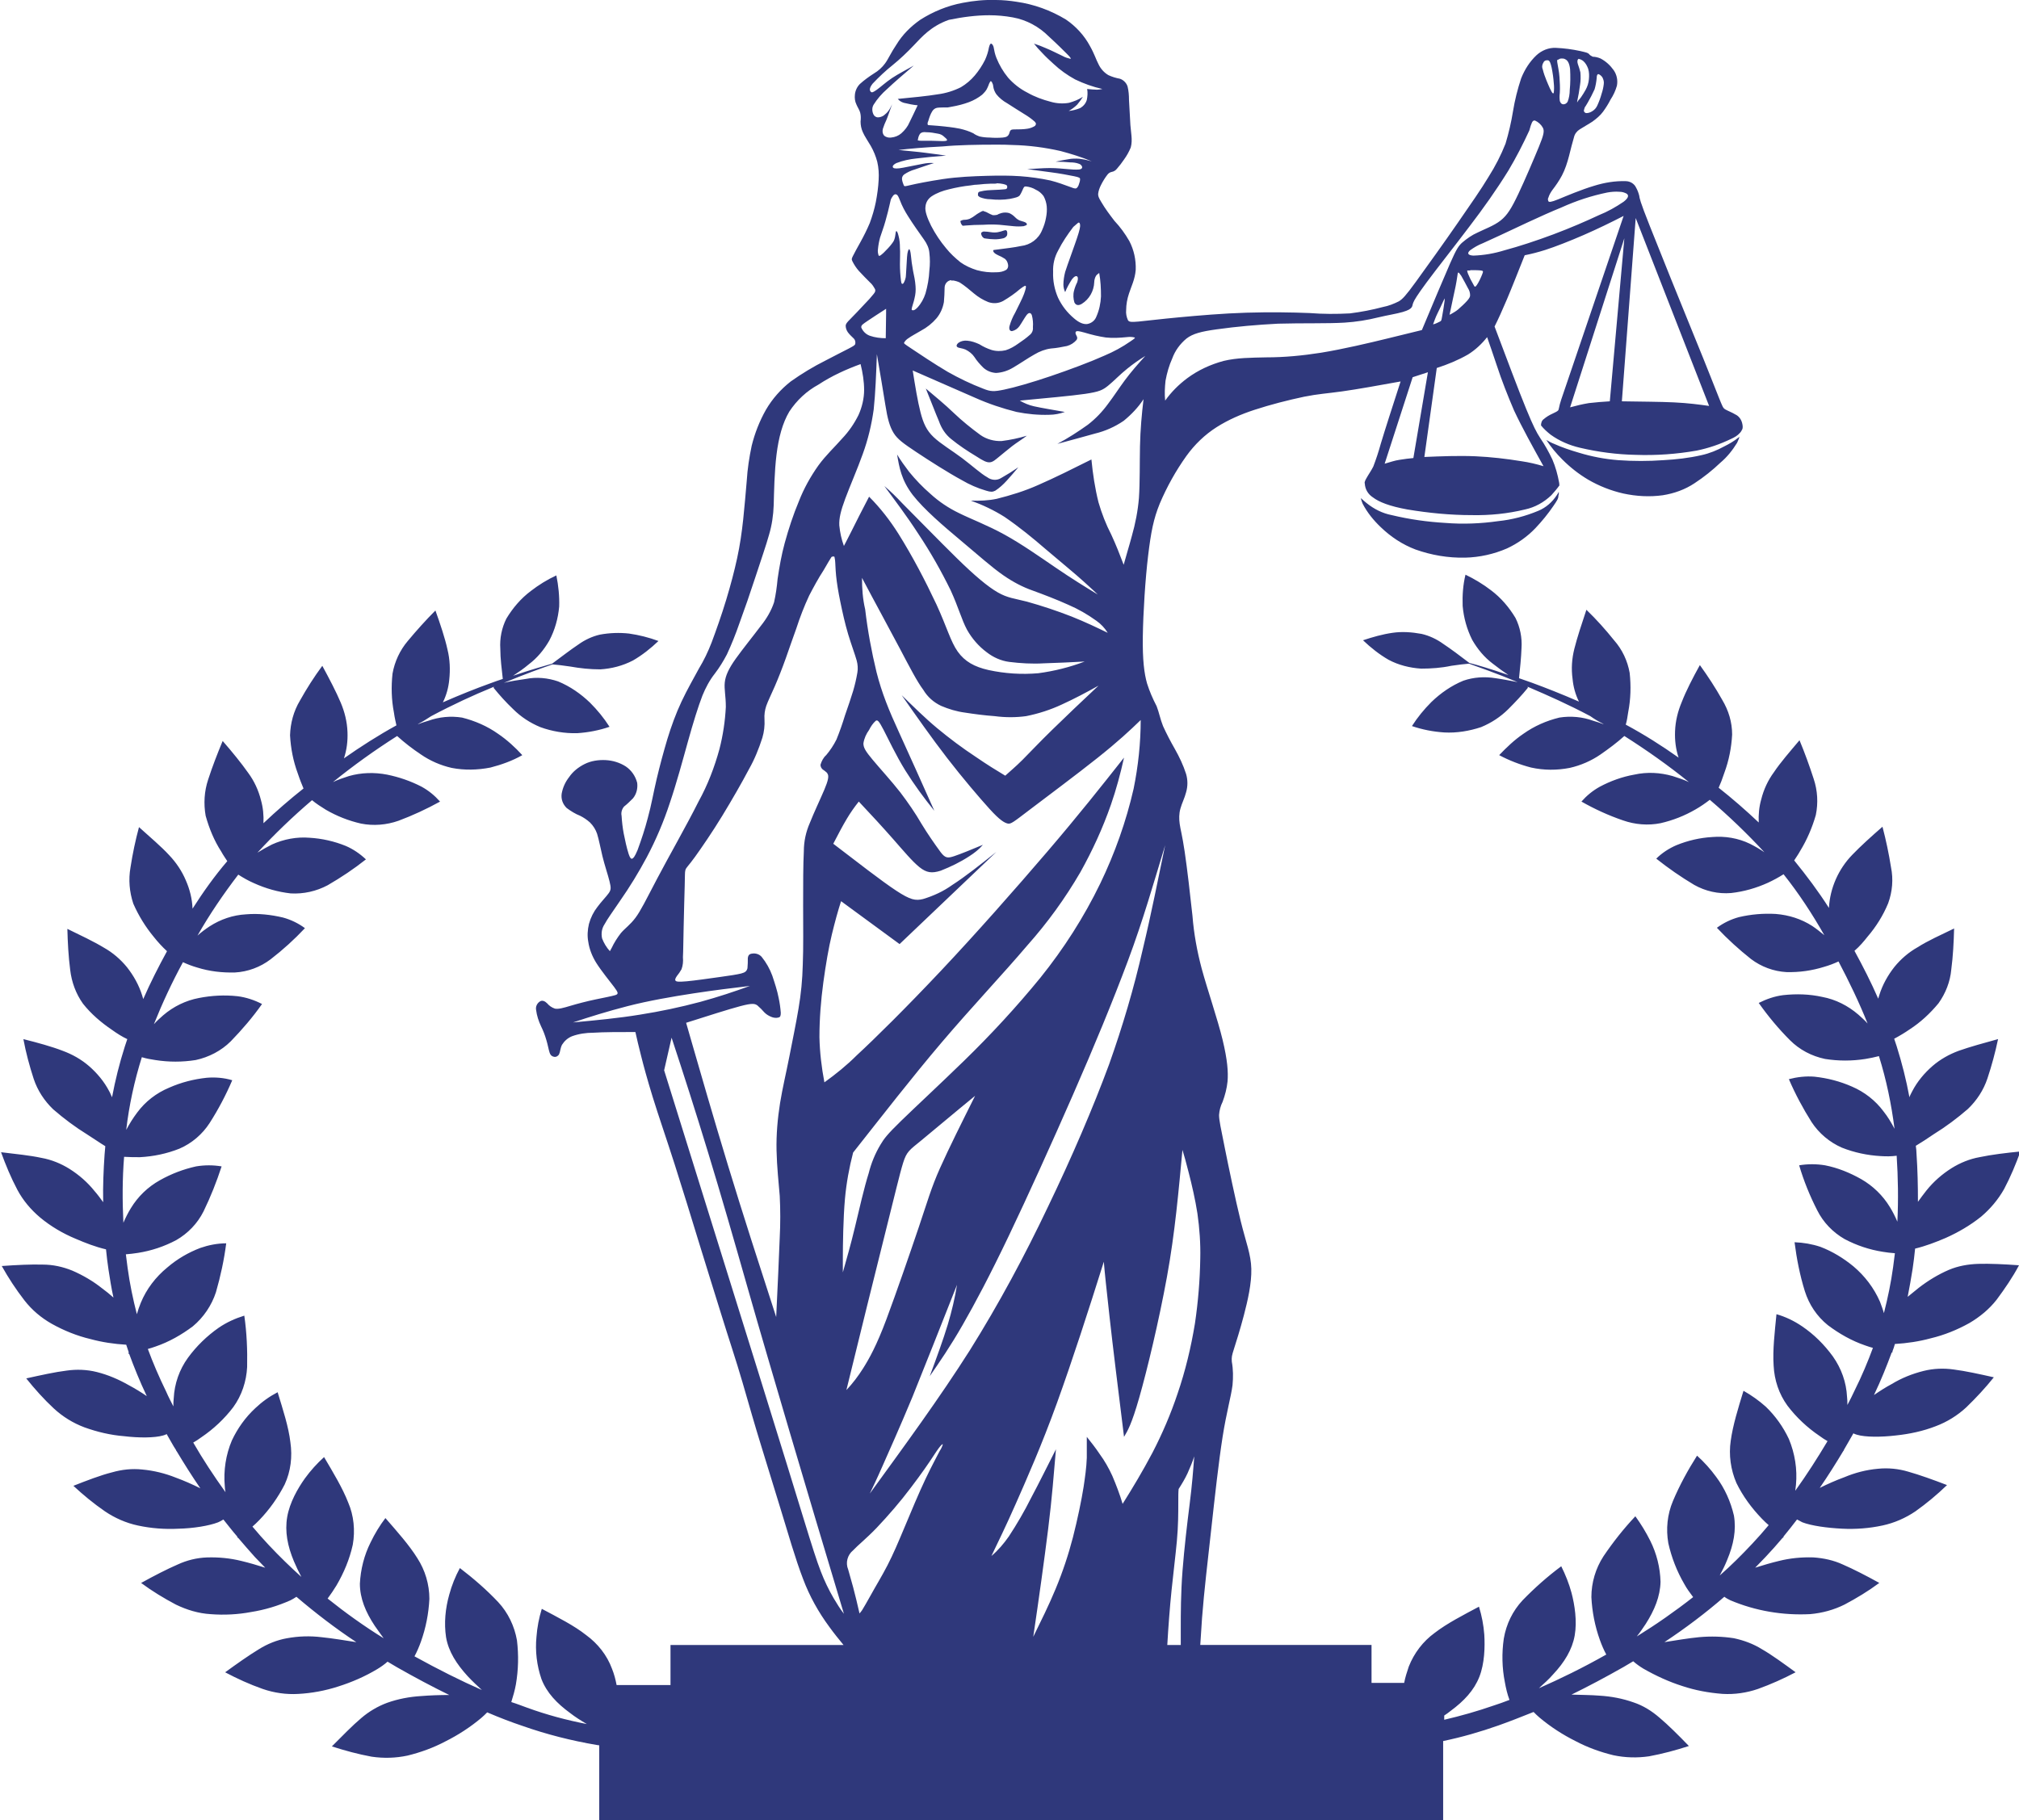 <?xml version="1.0" encoding="utf-8"?>
<!-- Generator: Adobe Illustrator 24.1.1, SVG Export Plug-In . SVG Version: 6.00 Build 0)  -->
<svg version="1.1" id="Слой_1" xmlns="http://www.w3.org/2000/svg" xmlns:xlink="http://www.w3.org/1999/xlink" x="0px" y="0px"
	 viewBox="0 0 569.4 513.4" style="enable-background:new 0 0 569.4 513.4;" xml:space="preserve">
<style type="text/css">
	.st0{fill:#2F387B;}
</style>
<g id="Слой_2_1_">
	<g id="Слой_1-2">
		<path class="st0" d="M336.8,410.8c-0.3,4-0.6,8-1.3,13.5s-1.5,12.3-2,18.7s-0.5,12.3-0.5,16.3c0,2.3,0,3.3,0,4.7h-3.8
			c0.3-5.2,0.7-10.5,1.2-15.4s1.1-9.6,1.5-13.9s0.4-8.1,0.4-10.5s0-3.3,0.1-4.2c0.9-1.4,1.8-2.9,2.5-4.4
			C335.6,414,336.3,412.4,336.8,410.8z M265.9,407.4C265.9,407.4,265.9,407.4,265.9,407.4c-0.2,0.7-0.5,1.3-0.9,1.9
			c-0.7,1.4-2.1,3.9-4,7.9s-4.1,9.3-5.9,13.6s-3.2,7.6-4.8,10.7s-3.5,6.2-4.7,8.4s-1.9,3.3-2.3,4c-0.2,0.4-0.5,0.7-0.8,1.1l-0.1,0.1
			c-0.6-2.6-1.2-5.2-1.8-7.4s-1.1-3.9-1.4-5c-0.8-1.9-0.2-4.1,1.4-5.4c1.3-1.4,3.6-3.2,6.6-6.3c3.4-3.6,6.7-7.4,9.7-11.4
			c2.9-3.8,5.1-7,6.4-9s1.8-2.6,2.1-2.9c0.1-0.1,0.2-0.2,0.3-0.3C265.8,407.4,265.9,407.4,265.9,407.4L265.9,407.4z M333.4,324.1
			c0.6,1.9,1.1,3.8,1.9,6.9s1.8,7.4,2.4,11.3c0.6,4.2,0.9,8.5,0.8,12.7c-0.1,6.1-0.6,12.2-1.5,18.3c-1.1,6.7-2.7,13.4-4.9,19.8
			c-1.9,5.7-4.3,11.3-7.1,16.7c-2.7,5.1-5.5,9.8-8.4,14.4c-0.8-2.7-1.8-5.3-2.9-7.9c-1-2.2-2.2-4.3-3.6-6.2
			c-1.2-1.8-2.4-3.3-3.6-4.8c0,1.9,0,3.8,0,5.9c-0.1,2.8-0.5,5.5-0.9,8.2c-0.6,3.8-1.7,9.1-3,14.2c-1.3,5-2.9,9.8-4.9,14.6
			c-1.9,4.6-4.1,9-6.3,13.5c1.6-10.8,3.1-21.6,4.2-30.4s1.6-15.6,2.2-22.5c-2.4,4.7-4.7,9.4-7,13.7c-1.9,3.8-4,7.4-6.3,10.9
			c-1.4,2-3,3.9-4.9,5.5c1.9-4,3.9-8,6.9-14.8s7.3-16.5,11.6-28.4s8.8-25.8,13.2-39.8c0.3,3.6,0.7,7.2,1.6,15.4s2.5,21.1,4.1,34
			c1-1.7,2.1-3.4,4.3-11.1s5.5-21.4,7.8-34s3.3-24.4,4.4-36.1L333.4,324.1z M275,309.1c-3.7,7.4-7.4,14.8-9.9,20.4s-3.5,9.3-6,16.7
			s-6.3,18.4-9.1,25.9s-4.9,11.2-6.6,13.9c-1.4,2.2-2.9,4.2-4.7,6.1c4-16.3,8-32.6,10.8-43.7s4.2-17.2,5.2-20.4s1.8-3.6,5.1-6.3
			S269,314,275,309.1z M189.4,292.7c3.4,10.3,6.7,20.6,10.3,32.4s7.4,25,11.1,38s7.4,25.5,11.9,40.8s9.9,33.3,15.3,51.3
			c-1.1-1.4-2-2.9-2.9-4.4c-1.4-2.4-2.6-4.9-3.6-7.5c-1.2-3.1-2.4-6.9-4.8-14.7s-6-19.6-12.8-41.4s-16.7-53.6-26.6-85.3L189.4,292.7
			z M211.5,278.1c-4.4,1.6-8.9,3.1-14,4.5c-5.6,1.5-11.3,2.7-17,3.6c-6.1,1-12.5,1.6-18.9,2.2c4.8-1.6,9.6-3.1,15.4-4.6
			s12.7-2.7,18.6-3.6S206.5,278.7,211.5,278.1L211.5,278.1z M328.6,238.4c-2,9.6-3.9,19.3-6.3,29.3c-2.5,11-5.7,21.8-9.5,32.5
			c-4.5,12.2-10.6,26.4-17.2,40.1c-6.6,13.9-13.9,27.5-22.1,40.6c-8.5,13.4-18.4,26.9-28.2,40.4c0.9-1.9,1.8-3.7,3.6-7.8
			s4.7-10.5,8.4-19.4c3.6-8.9,8.1-20.3,12.6-31.7c-0.6,3.8-1.5,7.5-2.6,11.2c-1.3,4.3-3.2,9.5-5.1,14.6c2.9-4.2,5.8-8.4,9.3-14.5
			s7.6-13.8,13-25.1s12.1-26.1,18.1-39.8s11.2-26.3,15.5-37.8S325.4,248.9,328.6,238.4L328.6,238.4z M243.1,163
			c3.8,7.2,7.7,14.3,10.6,19.8c2.9,5.5,4.9,9.4,6.7,11.8c1.2,2,2.9,3.5,5,4.5c2.1,0.9,4.4,1.6,6.7,1.9c2.6,0.4,5.5,0.8,8.4,1
			c3,0.4,6,0.4,8.9,0c3.5-0.7,6.9-1.8,10.1-3.3c3.5-1.6,6.9-3.4,10.3-5.3c-4.7,4.4-9.3,8.8-13,12.4s-6.3,6.4-8.4,8.5
			s-3.5,3.2-4.9,4.5c-2.5-1.5-5.1-3.1-8.3-5.3c-3.8-2.5-7.4-5.2-10.9-8.1c-3.6-3-6.8-6.2-10-9.3c4.2,6,8.4,12,12.8,17.7
			s9.1,11.2,12,14.4s4.2,3.9,5.1,4.1s1.6-0.4,6.2-3.9s13.2-9.9,19.1-14.6s9.1-7.7,12.2-10.7c0,6.5-0.7,13-2,19.4
			c-2.1,9.2-5.3,18.2-9.4,26.7c-4.6,9.5-10.3,18.4-16.9,26.6c-6.7,8.2-13.9,16-21.5,23.4c-7.2,7-13.9,13.2-17.8,17s-4.8,5-5.8,6.7
			c-1.5,2.5-2.6,5.2-3.3,8c-1.3,4.1-2.7,10.3-3.9,15.3s-2.3,8.8-3.4,12.7V355c0-3.8,0.1-11.3,0.6-16.9c0.4-4.4,1.2-8.8,2.3-13
			c8.3-10.5,16.5-21.1,25-31.1s17.4-19.4,24.1-27.3c5.7-6.4,10.7-13.3,15-20.7c3.4-6.1,6.3-12.4,8.6-19c1.5-4.3,2.7-8.8,3.7-13.3
			c-6.4,8.1-12.8,16.2-21.7,26.6s-20.1,23.1-30,33.6s-18.4,18.9-23.7,23.8c-2.8,2.8-5.9,5.3-9.1,7.6c-0.8-4.2-1.3-8.4-1.4-12.7
			c0-5.2,0.4-10.3,1.1-15.5c0.7-5.1,1.5-9.8,2.4-13.5s1.7-6.6,2.6-9.4l16.5,12.1l27.3-26c-4.4,3.5-8.8,7-12.4,9.3
			c-2.5,1.8-5.3,3.1-8.3,4c-2.1,0.5-3.5,0.3-7.6-2.4s-10.9-8-17.7-13.2c1.3-2.5,2.6-5,3.8-7c1-1.7,2.2-3.4,3.4-4.9
			c3.4,3.6,6.8,7.3,9.7,10.6s5.4,6.3,7.4,7.9s3.5,1.8,6,1c2.8-1.1,5.5-2.4,8.1-4.1c1.4-0.9,2.7-1.9,3.8-3.2
			c-3.1,1.3-6.3,2.6-8.1,3.2s-2.5,0.6-3.8-1.1c-1.9-2.6-3.7-5.2-5.4-8c-1.8-3.1-3.8-6-6-8.9c-2.5-3.2-5.8-6.8-7.8-9.2
			s-2.6-3.4-2.6-4.6c0.2-1.4,0.8-2.7,1.6-3.8c0.5-1,1.1-1.9,1.9-2.6c0.5-0.3,0.9,0.1,2.2,2.6s3.5,7.2,6.1,11.4
			c2.5,4,5.2,7.7,8.2,11.4c-3.5-7.8-7-15.7-9.9-22s-4.9-11.2-6.4-17.1c-1.4-5.8-2.5-11.7-3.2-17.7C243.3,168.9,243.1,166,243.1,163
			L243.1,163z M235.2,157c0.1,0,0.1,0,0.1,0s0.1,0.2,0.2,1s0.1,2.4,0.3,4.4s0.6,4.5,1.2,7.4s1.3,6.1,2.2,9.1s1.9,5.6,2.4,7.4
			c0.3,1.1,0.4,2.3,0.2,3.4c-0.3,1.8-0.7,3.5-1.2,5.2c-0.6,1.9-1.4,4.4-2.3,6.9c-0.7,2.3-1.5,4.6-2.4,6.8c-0.8,1.6-1.8,3.1-2.9,4.4
			c-0.8,0.7-1.3,1.7-1.6,2.7c0,0.7,0.4,1.3,1,1.6c0.5,0.4,0.9,0.6,1.1,1.2s0.1,1.6-1,4.2s-3,6.6-4.1,9.4c-1.1,2.5-1.7,5.2-1.7,8
			c-0.2,3.7-0.2,9.4-0.2,15.3c0,5.9,0.1,11.9-0.1,16.7c-0.1,4.2-0.5,8.3-1.2,12.4c-0.7,4.2-1.7,9-2.6,13.6s-1.9,8.7-2.6,13
			c-0.7,4.4-1.1,8.9-1,13.4c0.1,4.6,0.6,9.2,0.9,12.8c0.2,3.9,0.2,7.9,0,11.8c-0.2,5.5-0.6,14-1,22.4c-4.7-14.5-9.4-29-13.6-42.8
			s-8-27-9.9-33.6l-1.9-6.6c6-1.9,11.9-3.8,15.3-4.7s4.1-0.7,4.8-0.2c0.7,0.6,1.4,1.3,2,2c0.6,0.6,1.3,1,2.1,1.3
			c0.6,0.2,1.2,0.3,1.9,0.1c0.4-0.1,0.6-0.4,0.6-1.3c-0.1-1.4-0.3-2.8-0.6-4.2c-0.4-2.1-1.1-4.2-1.8-6.3c-0.7-1.9-1.7-3.7-3-5.3
			c-0.7-0.8-1.8-1.1-2.8-0.9c-0.7,0.1-1,0.5-1.1,1.2c0,1,0,1.9-0.1,2.9c-0.2,0.8-0.6,1.2-1.8,1.5s-3.2,0.6-6.1,1s-7,1-9.3,1.2
			s-2.9,0.1-3.1-0.2s0-0.7,0.4-1.3c0.5-0.6,0.9-1.2,1.3-1.9c0.4-1.1,0.5-2.2,0.4-3.4c0.1-1.8,0.1-4.6,0.2-8.5s0.2-8.8,0.3-11.7
			s0-3.7,0.2-4.4s0.9-1.2,2.7-3.7s4.9-7,7.7-11.6s5.5-9.3,7.5-13.1c1.6-2.8,2.8-5.8,3.8-8.9c0.5-1.7,0.7-3.4,0.6-5.2
			c-0.1-1.3,0.1-2.6,0.5-3.8c0.5-1.4,1.4-3.2,2.4-5.5s2.1-5.1,3.1-7.9s1.9-5.5,3-8.5c1-3.1,2.2-6.2,3.6-9.2c1.3-2.5,2.6-4.9,4.1-7.2
			c1.1-1.9,1.8-3.1,2.2-3.7C234.7,157,235,156.9,235.2,157L235.2,157z M439.6,138.7c-0.1,0.3-0.3,0.6-0.5,0.9
			c-1.3,2-3.1,3.6-5.3,4.5c-3.6,1.5-7.4,2.5-11.3,2.9c-4.9,0.7-9.9,0.9-14.9,0.5c-5.1-0.3-10.1-1-15.1-2.2c-2.6-0.5-5-1.7-7.1-3.4
			c-0.6-0.5-1.1-0.9-1.6-1.4c0.1,0.6,0.3,1.1,0.5,1.6c1.3,2.5,3.1,4.7,5.1,6.6c2.8,2.7,6.1,4.9,9.8,6.3c4.5,1.6,9.2,2.4,14,2.3
			c4.1-0.1,8.1-1,11.8-2.6c3-1.4,5.7-3.3,8-5.7c1.9-2,3.6-4.1,5.1-6.3c1.1-1.6,1.4-2.1,1.4-2.9C439.7,139.4,439.6,138.9,439.6,138.7
			L439.6,138.7z M490.6,123.2c-0.1,0.1-0.2,0.2-0.3,0.2c-1.2,1-2.6,1.8-4,2.5c-2,1.1-4.2,2-6.5,2.5c-3.5,0.8-7.1,1.2-10.7,1.4
			c-4.2,0.3-8.5,0.3-12.7,0c-3.8-0.3-7.5-1-11.1-2.1c-2.4-0.7-4.8-1.5-7-2.5c-0.8-0.3-1.5-0.7-2.2-1.1c1.3,2,2.8,3.8,4.5,5.5
			c2.2,2.2,4.6,4.1,7.3,5.7c3.1,1.8,6.4,3.1,9.9,3.9c3.7,0.8,7.4,1,11.1,0.5c3.2-0.5,6.3-1.6,9-3.4c2.6-1.7,5.1-3.7,7.3-5.8
			c1.9-1.6,3.4-3.5,4.7-5.6C490.2,124.3,490.4,123.7,490.6,123.2L490.6,123.2z M261.1,109.6c1.4,3.4,2.7,6.9,3.7,9.2
			c0.7,2,1.8,3.7,3.4,5c2.2,1.8,4.6,3.4,7.1,4.9c2,1.3,3,1.8,3.9,1.7s1.6-0.8,2.6-1.6s2.4-2,3.7-3s2.8-1.9,4.1-2.9
			c-2.3,0.7-4.7,1.2-7.1,1.5c-2.1,0.1-4.3-0.5-6-1.7c-2.6-1.9-5.2-4-7.5-6.2C266.4,114,263.7,111.8,261.1,109.6z M402.7,105
			l-4.1,24.2c-1.3,0.1-2.5,0.3-3.9,0.5s-2.8,0.7-4.2,1.1l7.9-24.4L402.7,105z M242.7,102.7c0.6,2.4,1,4.9,1,7.3
			c0,2.4-0.6,4.9-1.6,7.1c-1.2,2.4-2.7,4.6-4.6,6.6c-2,2.3-4.6,4.7-6.7,7.6c-2.2,3.1-4.1,6.5-5.5,10.1c-1.6,3.8-2.9,7.8-4,11.8
			c-0.9,3.3-1.5,6.7-2,10.1c-0.2,2.2-0.5,4.4-1,6.6c-0.8,2.4-2.1,4.6-3.7,6.6c-2.1,2.8-5.1,6.5-7.1,9.3s-2.9,4.8-3.1,6.7
			s0.3,3.8,0.3,6.9c-0.2,4-0.8,8-1.8,11.9c-1.4,5.1-3.3,10.1-5.9,14.8c-3.3,6.6-8.5,15.7-11.7,21.8s-4.6,9-6.1,11s-2.9,2.9-4.1,4.3
			c-1,1.3-1.9,2.7-2.6,4.2l-0.5,0.9c-1-1.1-1.7-2.3-2.2-3.6c-0.3-1.4-0.1-2.8,0.7-4c0.8-1.5,2.2-3.4,4.3-6.5c2.8-4,5.3-8.1,7.6-12.4
			c2.6-4.9,4.8-10.1,6.5-15.3c1.9-5.6,3.6-11.9,5.1-17.3s2.9-9.9,4.1-13c0.9-2.2,2-4.3,3.5-6.2c1.3-1.7,2.4-3.5,3.4-5.4
			c1.3-2.8,2.5-5.8,3.5-8.7c1.4-3.8,3.1-8.7,4.6-13.3s3-8.9,3.8-11.8c0.8-2.7,1.2-5.5,1.3-8.3c0.1-3.7,0.2-9.5,0.8-14.3
			s1.7-8.9,3.6-12.1c2.1-3.2,4.9-5.8,8.2-7.6C234.6,106,238.6,104.2,242.7,102.7L242.7,102.7z M247.3,99.9
			c0.9,5.3,1.8,10.6,2.4,14.4s1.2,6,2.3,7.8s2.8,3,6.4,5.4c3.6,2.4,9.1,5.9,12.8,7.9c2.2,1.3,4.5,2.3,6.9,3c1.3,0.4,1.8,0.4,2.6,0
			c1.2-0.8,2.2-1.7,3.2-2.8c1.1-1.2,2.2-2.5,3.3-3.8c-1.6,1.1-3.2,2.1-4.8,3c-1.2,0.8-2.8,0.7-4-0.2c-1.8-1-4.3-3.3-7.1-5.4
			s-6-4-8-5.9s-2.9-3.9-3.7-7s-1.5-7.4-2.2-11.8c6.4,2.8,12.8,5.6,17.6,7.7c3.8,1.7,7.7,3,11.7,4c3,0.6,6.1,0.9,9.2,0.8
			c1.5,0,3-0.3,4.4-0.8c-3.3-0.6-6.5-1.1-8.7-1.6c-1.4-0.3-2.8-0.9-4-1.6c7.2-0.7,14.3-1.3,18.4-1.9s5-1.1,6.5-2.3s3.5-3.3,5.4-4.8
			c1.6-1.3,3.3-2.5,5.1-3.6c-2.1,2.3-4.1,4.6-5.8,6.9s-3.1,4.5-4.7,6.6c-1.6,2.2-3.5,4.2-5.7,5.9c-2.8,2-5.6,3.8-8.6,5.4
			c3.7-1,7.4-2,10.6-2.9c2.9-0.7,5.6-1.9,8.1-3.6c2.2-1.8,4.1-3.8,5.6-6.1c-0.5,4.2-0.9,8.5-1,13.3c-0.1,4.8,0,10.2-0.3,14.6
			c-0.3,3.6-1,7.2-2,10.7c-0.8,3-1.6,5.5-2.3,8.1c-1.1-2.9-2.2-5.7-3.5-8.5c-1.5-2.9-2.7-6-3.6-9.1c-1-4-1.6-8-2-12.1
			c-5.2,2.6-10.4,5.2-15,7.2c-3.8,1.7-7.7,2.9-11.7,3.9c-2.4,0.5-4.8,0.6-7.3,0.5c3.3,1.2,6.5,2.7,9.5,4.6c4.1,2.8,7.9,5.9,11.6,9.1
			c4.1,3.5,8.4,7,10.8,9.2s3.2,2.9,3.9,3.6c-3.8-2.3-7.5-4.6-11.9-7.6s-9.5-6.6-14.4-9.3s-9.5-4.4-12.9-6.1c-2.9-1.4-5.6-3.2-8-5.4
			c-2.2-1.9-4.2-4-6-6.2c-1.2-1.6-2.4-3.2-3.4-4.9c0.6,3.6,1.2,7.2,4.4,11.4c3.2,4.1,8.7,8.8,13.6,12.9s8.8,7.6,12,9.8
			c2.6,1.8,5.4,3.3,8.3,4.3c3,1.1,6.7,2.5,10,4c2.8,1.2,5.4,2.7,7.9,4.5c1.3,0.9,2.4,2.1,3.2,3.4c-3.1-1.5-6.2-3-10.2-4.6
			c-4.1-1.6-8.3-3-12.6-4.2c-3.5-0.9-5.4-1-8.2-2.6s-6.5-4.7-11.6-9.7s-11.7-11.8-15.4-15.5c-1.6-1.7-3.2-3.3-5-4.8
			c3.1,4.2,6.3,8.4,9.6,13.5c3.4,5.1,6.4,10.4,9.1,15.9c2.2,4.8,3.1,8.3,4.6,11.1c1.4,2.5,3.3,4.7,5.6,6.4c1.8,1.4,4,2.4,6.3,2.7
			c3.2,0.4,6.5,0.6,9.8,0.4c3.7-0.1,7.6-0.3,11.5-0.5c-4.2,1.6-8.6,2.7-13.1,3.3c-4.7,0.4-9.4,0.1-14-0.9c-4-0.9-6.7-2.4-8.7-5.2
			s-3.1-7-6-13.3c-3.2-6.8-6.7-13.5-10.7-19.9c-2.4-3.8-5.1-7.3-8.3-10.5c-1.9,3.6-3.7,7.2-4.9,9.6s-1.7,3.3-2.2,4.3
			c-0.7-1.9-1.1-3.8-1.3-5.8c-0.1-2,0.4-4.1,1.7-7.6s3.4-8.3,4.9-12.5c1.5-4.1,2.5-8.3,3.1-12.6C246.9,110.8,247.1,105.4,247.3,99.9
			L247.3,99.9z M419.4,95.1c0.8,2.3,1.6,4.6,2.7,7.9c1.4,4.3,3.1,8.6,4.9,12.8c2.3,4.9,5.3,10.3,8.3,15.7c-2-0.6-4.1-1.1-6.2-1.4
			c-4.3-0.7-8.6-1.2-13-1.4c-4.9-0.2-9.6,0-14.4,0.2l3.5-25.1c3.1-1,6-2.2,8.8-3.8C416.1,98.7,417.9,97,419.4,95.1L419.4,95.1z
			 M249.9,87.1v1.4l-0.1,6.9c-1.5,0-3.1-0.2-4.5-0.7c-1.1-0.4-1.9-1.2-2.4-2.3c-0.1-0.7,0.5-1,1.8-1.9S247.9,88.4,249.9,87.1
			L249.9,87.1z M407.4,84.2c0.1,0,0,0.2,0,0.7c-0.1,1-0.5,3.3-0.7,4.4s-0.2,1.2-0.6,1.4s-1.2,0.6-1.6,0.7s-0.4,0.2-0.2-0.3
			s0.5-1.5,1.1-2.7s1.3-2.7,1.7-3.6C407.3,84.5,407.4,84.2,407.4,84.2L407.4,84.2z M268.7,79.1c0.7,0.1,1.4,0.3,2,0.6
			c1.4,0.9,2.7,2,4,3.1c1.2,1,2.5,1.8,4,2.4c1.4,0.5,2.9,0.4,4.2-0.3c1.7-1,3.3-2.1,4.8-3.4c1.2-0.9,1.5-1,1.6-0.8s0,0.8-0.5,2.2
			s-1.7,3.6-2.5,5.3c-0.7,1.2-1.2,2.4-1.6,3.8c-0.2,0.9,0.1,1.4,0.7,1.4c0.9-0.2,1.6-0.7,2.1-1.4c0.7-1,1.4-2.3,2-3.1s1.2-0.8,1.5,0
			c0.3,1.1,0.4,2.3,0.3,3.4c0.1,0.8-0.2,1.6-0.8,2.1c-1,0.9-2.1,1.7-3.3,2.5c-1.1,0.8-2.3,1.5-3.6,1.9c-1.3,0.3-2.7,0.3-4-0.1
			c-1.2-0.4-2.3-0.9-3.4-1.6c-1.1-0.5-2.2-0.9-3.4-1c-0.9-0.1-1.8,0.1-2.5,0.6c-0.5,0.4-0.7,0.9-0.3,1.2s1.4,0.3,2.3,0.7
			c1,0.5,1.9,1.2,2.5,2.1c0.7,1.1,1.6,2.1,2.5,3c1,0.9,2.2,1.4,3.6,1.5c1.7-0.1,3.3-0.6,4.8-1.5c1.9-1.1,4.2-2.7,6-3.7
			c1.5-0.9,3.1-1.5,4.7-1.7c1.5-0.1,3-0.4,4.5-0.7c1.1-0.3,2-0.9,2.7-1.7c0.4-0.6,0.1-1-0.1-1.4s-0.3-0.8,0-1s0.8-0.1,2.3,0.3
			c2,0.6,4,1.1,6.1,1.4c1.9,0.2,3.8,0.1,5.8-0.1c0.8-0.1,1.6-0.1,2.3,0.1c0.2,0.1,0,0.3-1.2,1.1c-2.3,1.6-4.7,2.9-7.3,4
			c-4,1.8-9.9,4-15.2,5.8s-10.2,3.2-13.1,3.8s-3.8,0.6-6-0.3c-3.4-1.3-6.7-2.9-9.9-4.7c-3.9-2.3-8.2-5.2-10.3-6.6s-2.1-1.4-2-1.7
			c0.3-0.5,0.7-0.9,1.2-1.2c0.8-0.6,2-1.2,3.5-2.1c1.7-0.9,3.2-2.1,4.4-3.5c1.1-1.3,1.8-2.9,2.1-4.6c0.1-1.3,0.2-2.7,0.2-4
			c0-0.8,0.4-1.6,1.2-2c0.2-0.1,0.4-0.1,0.6-0.2C268.3,79.2,268.5,79.2,268.7,79.1L268.7,79.1z M411.2,76.9c0.2-0.1,0.4,0.2,0.9,0.9
			c0.5,0.9,1.4,2.5,1.9,3.5c0.4,0.6,0.6,1.3,0.6,2c0,0.4-0.2,0.8-0.8,1.5c-0.8,0.9-1.7,1.7-2.6,2.5c-0.6,0.5-1.3,0.9-2,1.3
			c-0.1,0-0.2,0.1-0.4,0.2c0.6-3,1.3-6,1.7-8s0.5-3.1,0.6-3.6C411.1,77.1,411.2,77,411.2,76.9L411.2,76.9z M414.7,76.2
			c0.8,0,2.3,0,3,0.1s0.6,0.3,0.3,1.1s-1,2.3-1.5,3s-0.6,0.6-1-0.2c-0.6-1-1.1-2-1.5-3c-0.3-0.8-0.2-0.9-0.2-0.9s0.1,0,0.8,0
			L414.7,76.2z M458.1,67.2l-4.1,46c-2,0.1-4,0.3-5.9,0.5c-1.8,0.3-3.5,0.7-5.3,1.2L458.1,67.2z M283.7,64.9L283.7,64.9
			c-0.2,0-0.3,0.1-0.5,0.1c-0.6,0.2-1.2,0.4-1.8,0.5c-0.6,0.1-1.3,0.1-1.9,0c-0.7-0.1-1.4-0.2-2.1-0.2c-0.4,0.1-0.7,0.3-0.7,0.5
			c0,0.3,0.1,0.6,0.3,0.9c0.1,0.2,0.3,0.3,0.4,0.4l0.1,0.1c0,0,0.1,0,0.6,0.1c0.8,0.1,1.6,0.2,2.5,0.2c0.8,0,1.6-0.1,2.4-0.3
			c0.4-0.1,0.8-0.4,1-0.8c0.1-0.4,0.1-0.8,0-1.1c0-0.1-0.1-0.3-0.3-0.3C283.8,64.9,283.7,64.9,283.7,64.9L283.7,64.9z M304.1,62.8
			c0.1,0,0.2,0,0.2,0c0.1,0,0.2,0.1,0.2,0.2c0.2,0.4,0.2,1-0.3,2.7s-1.5,4.4-2.2,6.4s-1.2,3.3-1.6,4.6c-0.3,1.2-0.5,2.4-0.5,3.6
			c0,0.7,0.2,1.5,0.5,2.1c0.5-1.3,1.2-2.5,1.9-3.6c0.6-0.8,1.2-1.1,1.5-0.8s0.2,0.9,0,1.6c-0.4,0.8-0.7,1.6-0.9,2.4
			c-0.3,1.1-0.2,2.3,0.1,3.3c0.4,0.8,1.1,1,2.1,0.4c2.1-1.3,3.4-3.6,3.5-6.1c0-0.6,0.2-1.3,0.5-1.8c0.2-0.3,0.6-0.6,0.9-0.8
			c0.4,2.2,0.5,4.4,0.5,6.6c-0.1,2-0.5,3.9-1.3,5.7c-0.4,1.1-1.4,1.9-2.6,2.1c-1,0.1-2.2-0.3-3.7-1.6c-1.9-1.6-3.4-3.5-4.5-5.8
			c-1-2.3-1.5-4.8-1.4-7.3c-0.1-2.1,0.4-4.2,1.4-6c1.2-2.4,2.7-4.6,4.3-6.7C303.5,63.3,303.9,63,304.1,62.8L304.1,62.8z M461.3,61.5
			l20.7,53c-2.9-0.4-5.8-0.8-9.9-1s-9.4-0.2-14.7-0.3L461.3,61.5z M277.3,59.5c-0.2,0-0.4,0.1-0.6,0.2c-0.5,0.3-1.1,0.6-1.6,1
			c-0.5,0.4-1,0.7-1.6,1c-0.5,0.2-1,0.3-1.5,0.3c-0.4,0-0.7,0.1-1.1,0.3c-0.1,0.1,0,0.4,0.1,0.7c0.1,0.2,0.2,0.4,0.4,0.6
			c0.1,0.1,0.1,0.1,1.1,0s3.2-0.2,4.9-0.2c1.5-0.1,2.9-0.1,4.4,0c1.3,0.1,2.7,0.3,4,0.4c1,0.1,1.9,0.1,2.9,0
			c0.6-0.2,0.9-0.3,0.9-0.5s-0.1-0.4-0.5-0.6s-1-0.3-1.5-0.5c-0.5-0.2-0.9-0.5-1.3-0.9c-0.5-0.5-1-0.9-1.7-1.2
			c-0.7-0.2-1.5-0.2-2.2,0c-0.6,0.2-0.9,0.3-1.2,0.5c-0.4,0.1-0.8,0.1-1.2,0.1c-0.5-0.2-1-0.4-1.5-0.7c-0.3-0.2-0.7-0.3-1-0.4
			C277.4,59.5,277.4,59.5,277.3,59.5L277.3,59.5z M252.4,54.8c0.2,0,0.3,0,0.5,0.1c0.3,0.2,0.5,0.6,0.9,1.6c0.6,1.6,1.4,3.1,2.3,4.5
			c1.3,2.1,3.3,4.9,4.5,6.6c0.8,1.1,1.4,2.4,1.5,3.7c0.2,1.7,0.2,3.3,0,5c-0.1,2.2-0.5,4.4-1.1,6.5c-0.5,1.5-1.2,2.8-2.3,4
			c-0.7,0.7-1.1,0.8-1.4,0.7s-0.2-0.3-0.1-0.8s0.5-1.5,0.7-2.5c0.3-1.2,0.4-2.3,0.3-3.5c-0.1-1.5-0.4-2.9-0.7-4.3
			c-0.3-1.6-0.5-3.2-0.6-4.3s-0.3-1.8-0.5-1.8s-0.5,0.7-0.6,2.2s-0.2,3.6-0.3,5c0,0.9-0.3,1.7-0.7,2.4c-0.3,0.3-0.6,0.3-0.7-0.7
			c-0.2-1.6-0.3-3.1-0.3-4.7c0-1.7,0.1-3.3,0-4.6c0-1.2-0.1-2.3-0.4-3.4c-0.2-0.8-0.4-1.3-0.6-1.3s-0.2,0.5-0.3,1.1
			c-0.1,0.8-0.3,1.6-0.8,2.2c-0.7,1-1.6,1.9-2.5,2.8c-0.8,0.7-1.1,1-1.4,0.8c-0.2-0.6-0.3-1.2-0.2-1.8c0.1-1.1,0.3-2.2,0.6-3.3
			c0.4-1.3,1-2.8,1.5-4.6s1-3.7,1.2-4.7c0.1-0.4,0.2-0.8,0.3-1.3c0.1-0.4,0.4-0.8,0.6-1.1C252,55,252.2,54.9,252.4,54.8L252.4,54.8z
			 M456.8,54.1c0.7,0,1.3,0.2,1.9,0.5c0.8,0.5,0.5,1.3-0.8,2.3c-2.2,1.5-4.5,2.8-7,3.8c-3.4,1.6-8,3.6-12.8,5.4s-9.7,3.4-13.8,4.5
			c-2.9,0.9-5.8,1.4-8.8,1.5c-1.6-0.1-1.8-0.7-0.9-1.5c1.1-0.8,2.3-1.5,3.6-2c0.9-0.4,0.9-0.4,4.8-2.2s11.5-5.5,17.4-7.9
			c4.2-1.9,8.5-3.3,12.9-4.2C454.4,54.1,455.6,54,456.8,54.1L456.8,54.1z M281.2,51.7c0.6,0,1.1,0.1,1.7,0.2c0.8,0.2,1,0.3,1.1,0.5
			c0.1,0.3,0.1,0.6-0.1,0.8c-0.1,0.2-0.6,0.2-1.9,0.3s-3.4,0.1-4.5,0.3s-1.4,0.3-1.5,0.4c-0.2,0.2-0.2,0.5-0.2,0.8
			c0,0.2,0.1,0.3,0.5,0.6c1,0.4,2,0.6,3,0.6c1.8,0.2,3.7,0.2,5.5-0.1c1.5-0.3,2.4-0.5,2.8-1c0.4-0.6,0.7-1.3,1-2
			c0.3-0.5,0.3-0.5,0.8-0.5c0.9,0.1,1.9,0.4,2.7,0.9c0.9,0.4,1.6,1,2.2,1.8c0.5,0.9,0.8,1.9,0.9,2.9c0.1,1.1,0,2.2-0.2,3.2
			c-0.2,1.2-0.6,2.4-1.1,3.5c-1,2.5-3.3,4.2-6,4.5c-1.8,0.4-4.5,0.7-6,0.9s-1.8,0.2-1.8,0.3c0,0.3,0.1,0.5,0.3,0.7
			c0.3,0.3,0.7,0.5,1.1,0.7c0.7,0.3,1.3,0.6,1.9,1c0.5,0.4,0.8,1,0.9,1.7c0.1,0.5-0.1,1.1-0.5,1.4c-0.8,0.5-1.8,0.7-2.8,0.7
			c-1.8,0.1-3.7-0.1-5.5-0.6c-1.6-0.5-3.2-1.2-4.6-2.2c-1.5-1.2-2.9-2.5-4.1-4c-1.6-1.9-3-4-4.2-6.3c-1.1-2.2-1.8-4.2-1.6-5.4
			c0.1-1.2,0.7-2.2,1.7-2.9c1.5-1,3.2-1.6,4.9-2c2-0.5,4.1-0.9,6.1-1.1c1.3-0.2,1.3-0.2,1.7-0.2s1-0.1,2.2-0.2s2.4-0.1,3-0.1
			S281,51.7,281.2,51.7L281.2,51.7z M280.8,40.8c1.7,0,3.3,0,4.8,0.1c4.5,0.1,9.1,0.7,13.5,1.7c3,0.8,5.9,1.7,8.8,2.9
			c-0.9-0.2-1.8-0.5-2.7-0.6c-1-0.2-2.1-0.2-3.2-0.1c-1.4,0.2-2.9,0.5-4.3,0.8c1.5,0,3,0.1,4.1,0.2c0.9,0,1.7,0.1,2.5,0.4
			c0.4,0.1,0.8,0.5,0.9,0.9c0,0.3-0.1,0.6-0.8,0.7c-1.1,0.1-2.2,0-3.3-0.1c-1.4-0.1-3-0.3-5-0.3s-4.2,0.2-6.4,0.3
			c2.1,0.3,4.3,0.6,6.7,0.9s5,0.8,6.5,1.1s1.7,0.5,1.7,0.8c0,0.5-0.1,0.9-0.3,1.4c-0.1,0.4-0.3,0.8-0.6,1.1
			c-0.2,0.2-0.5,0.3-1.7-0.2c-1.9-0.7-3.8-1.4-5.8-1.9c-2.8-0.6-5.7-1-8.5-1.2c-3-0.2-5.8-0.2-9.5-0.1s-8.2,0.3-12.2,0.9
			s-7.5,1.3-9.2,1.7s-1.7,0.4-1.9,0.1c-0.2-0.5-0.4-1-0.5-1.6c-0.1-0.6,0.1-1.1,0.6-1.5c0.9-0.6,1.9-1.1,3-1.4
			c1.5-0.5,3.4-1.2,5.4-1.8c-1-0.1-2.1,0-3.1,0.2c-1.6,0.3-4,0.8-5.6,1.1s-2.5,0.3-2.8,0s-0.1-0.8,0.9-1.3c1.8-0.7,3.7-1.1,5.6-1.3
			c2.5-0.3,5.5-0.6,8.4-0.8c-1.8-0.3-3.6-0.5-5.8-0.8s-4.9-0.5-7.6-0.8c3.4-0.4,6.8-0.7,12.5-1C270.1,40.9,275.7,40.8,280.8,40.8
			L280.8,40.8z M261.3,37.3c1.1,0,2.1,0.2,3.2,0.4c0.7,0.1,1.3,0.4,1.8,0.9c0.4,0.3,0.8,0.7,0.8,0.9s-0.4,0.3-1.3,0.3
			s-2.3-0.1-3.4-0.1s-2,0-2.6,0c-0.3,0-0.6,0-0.9-0.1c-0.1,0-0.1,0,0-0.4c0.1-0.6,0.3-1.1,0.6-1.5C259.9,37.3,260.4,37.2,261.3,37.3
			L261.3,37.3z M432.7,34c0.1,0,0.2,0,0.2,0c0.9,0.4,1.7,1.1,2.2,2c0.5,0.9,0.3,2-1.1,5.4s-3.9,9.3-5.8,13.3s-3.1,6-5,7.5
			s-4.5,2.4-6.5,3.4c-1.6,0.7-3,1.7-4.3,2.8c-1,0.9-1.6,1.7-3.4,5.8s-4.9,11.5-8,18.9c-2.4,0.6-4.9,1.2-9.8,2.4s-12.5,3-18.7,4
			c-5.1,0.8-10.2,1.3-15.4,1.3c-4.4,0.1-8.2,0.1-12,1c-3.7,1-7.2,2.6-10.3,4.9c-2.4,1.8-4.5,3.9-6.2,6.3c-0.2-1.9-0.1-3.7,0.1-5.6
			c0.4-2.2,1-4.3,1.9-6.3c0.8-2.2,2.2-4.1,4-5.6c1.8-1.4,4.2-2,8.5-2.6c5.7-0.8,11.5-1.3,17.3-1.6c6.8-0.2,14,0,18.8-0.3
			c3.2-0.2,6.4-0.7,9.6-1.5c2.5-0.6,5.1-1,6.8-1.5s2.2-0.9,2.5-1.3s0.2-0.7,0.5-1.4s0.9-1.8,3.7-5.6s7.8-10.1,12.1-15.8
			c3.9-5.1,7.6-10.3,11-15.8c2.2-3.7,4.1-7.4,5.9-11.3C431.9,34.6,432.2,34,432.7,34L432.7,34z M279.4,22.9c0.1,0,0.2,0.1,0.3,0.2
			c0.2,0.4,0.4,0.8,0.4,1.2c0.1,0.8,0.4,1.6,0.9,2.3c0.8,1,1.9,1.9,3,2.5c1.5,1,3.5,2.2,4.9,3.1c1,0.6,2,1.3,2.9,2.1
			c0.5,0.5,0.4,0.8,0.1,1.2c-0.6,0.4-1.4,0.7-2.1,0.8c-1.1,0.2-2.7,0.2-3.6,0.2s-1.1,0.1-1.3,0.4s-0.2,0.8-0.5,1.2s-0.6,0.6-1.6,0.7
			c-1.2,0.1-2.5,0.1-3.7,0c-0.9,0-1.9-0.1-2.8-0.3c-0.6-0.2-1.3-0.5-1.8-0.9c-1.2-0.6-2.5-1-3.8-1.3c-2-0.4-4-0.6-6.1-0.8
			c-1.6-0.1-2.3-0.2-2.7-0.2s-0.4-0.6-0.1-1.2c0.3-1,0.6-1.9,1.1-2.7c0.3-0.5,0.8-0.9,1.4-1c0.3-0.1,3-0.1,3-0.1l1.1-0.2
			c1.7-0.3,3.3-0.7,4.9-1.3c1.3-0.5,2.6-1.2,3.7-2.1c0.6-0.6,1.2-1.2,1.5-2c0.3-0.6,0.4-1.1,0.6-1.4S279.3,22.9,279.4,22.9
			L279.4,22.9z M450.8,20.9c0.5,0.2,0.8,0.5,1.1,0.9c0.3,0.6,0.5,1.2,0.4,1.9c-0.1,0.9-0.3,1.8-0.6,2.7c-0.3,1.1-0.7,2.2-1.2,3.3
			c-0.3,0.7-0.8,1.3-1.5,1.7c-0.5,0.3-1,0.5-1.6,0.5c-0.4,0-0.8-0.4-0.7-0.8c0.1-0.4,0.2-0.9,0.5-1.2l0.6-1c0.7-1.2,1.3-2.4,1.9-3.7
			c0.3-1,0.5-2.1,0.6-3.2C450.3,21.2,450.5,20.9,450.8,20.9L450.8,20.9z M436.2,17c0.1,0,0.2,0,0.4,0c0.5,0.2,0.7,0.8,1,2.1
			c0.3,1.5,0.5,2.9,0.6,4.4c0.1,0.9,0.1,1.7,0,2.6c-0.1,0.4-0.3,0.3-0.6-0.2s-0.8-1.6-1-2.1s-0.2-0.5-0.5-1.2s-0.8-2.1-1-3
			c-0.3-0.7-0.2-1.4,0.2-2C435.4,17.3,435.8,17,436.2,17L436.2,17z M445.2,16.6c0.5,0.1,0.9,0.3,1.3,0.6c0.7,0.6,1.1,1.4,1.4,2.2
			c0.3,1,0.3,2,0.2,3c-0.1,1-0.4,2-0.9,2.9c-0.4,0.7-0.8,1.4-1.3,2.1c-0.4,0.6-0.9,1-1,1.3s-0.2,0.2,0-0.6s0.5-2.6,0.7-4.1
			c0.2-1.2,0.2-2.4,0.1-3.6c-0.2-0.8-0.4-1.5-0.7-2.3c-0.2-0.6-0.2-1.2,0.1-1.4C445.1,16.6,445.2,16.6,445.2,16.6L445.2,16.6z
			 M440.4,16.5c0.3,0,0.7,0,1,0.2c0.7,0.3,1.2,1.1,1.4,2.8c0.1,2,0.1,3.9-0.1,5.9c0,1.1-0.2,2.3-0.6,3.3c-0.3,0.5-0.8,0.8-1.4,0.7
			c-0.4-0.1-0.6-0.4-0.8-0.9c-0.1-0.8-0.1-1.5,0-2.3c0.1-1.5,0-3-0.1-4.5c-0.1-1.6-0.5-3.2-0.6-4s-0.1-0.8,0.3-0.9
			C439.8,16.6,440,16.5,440.4,16.5L440.4,16.5z M279,4.3c2.2,0,4.4,0.2,6.6,0.6c3.9,0.7,7.4,2.6,10.2,5.4c2.3,2.1,4.1,3.9,5.1,4.9
			s1.2,1.3,1,1.4c-0.8-0.2-1.5-0.4-2.2-0.8c-1.3-0.6-3.2-1.6-4.7-2.2c-1.1-0.5-2.2-0.9-3.4-1.3c0.7,0.9,1.5,1.8,2.3,2.6
			c1,1.1,2.1,2.1,3.2,3.1c1.8,1.7,3.9,3.2,6.1,4.4c2.5,1.2,5,2.1,7.7,2.7c-0.5,0.1-1,0.2-1.5,0.2c-0.7,0-1.8-0.1-2.8-0.2
			c0.2,1,0.1,2.1-0.1,3.1c-0.3,1-1,1.8-1.9,2.3c-1,0.4-2.1,0.7-3.2,0.8c0.9-0.5,1.7-1.1,2.4-1.8c0.6-0.7,1.1-1.4,1.6-2.2
			c-1.2,0.8-2.5,1.3-3.9,1.7c-1.7,0.3-3.5,0.2-5.2-0.3c-2.3-0.6-4.5-1.4-6.6-2.6c-2-1-3.9-2.5-5.4-4.2c-1.4-1.7-2.5-3.6-3.3-5.6
			c-0.4-1-0.6-2-0.8-3.1c-0.2-0.6-0.5-0.9-0.7-0.9s-0.4,0.3-0.6,1.1c-0.2,1.2-0.6,2.4-1.1,3.5c-0.8,1.6-1.8,3.1-2.9,4.4
			c-1.1,1.3-2.4,2.4-3.9,3.3c-2,1-4.2,1.7-6.5,2c-3,0.5-7.2,0.9-11.3,1.3c0.4,0.5,1,0.9,1.7,1.1c1.3,0.3,2.6,0.6,3.9,0.7
			c-0.8,1.7-1.6,3.4-2.3,4.8c-0.5,1.2-1.3,2.2-2.3,3.1c-0.8,0.7-1.8,1.1-2.9,1.2c-0.7,0.1-1.5-0.1-2-0.6c-0.4-0.5-0.5-1.2-0.3-1.9
			c0.3-0.9,0.6-1.7,1-2.5c0.5-1.2,1-2.8,1.6-4.4c-0.3,0.6-0.6,1.3-1,1.8c-0.4,0.6-0.9,1-1.4,1.4c-0.5,0.3-1,0.5-1.6,0.5
			c-0.6,0-1.1-0.4-1.3-0.9c-0.4-0.9-0.4-1.9,0.1-2.7c1-1.6,2.3-3.1,3.8-4.4c2-1.9,4.7-4.2,7.5-6.6c-2.1,1.2-4.3,2.3-6.1,3.5
			s-3.3,2.6-4.3,3.3s-1.4,0.9-1.7,0.6s-0.6-0.9,0.5-2.3c1.8-1.9,3.6-3.6,5.6-5.2c2.1-1.7,4.1-3.6,6-5.6c2.2-2.3,4.8-5.4,9.9-7.2
			C271.5,4.8,275.3,4.3,279,4.3L279,4.3z M318.4,28.2c0-1.3-0.1-2.6-0.4-3.8c-0.3-1-1.2-1.9-2.2-2.2c-1.1-0.2-2.1-0.5-3.2-1
			c-1.2-0.7-2.2-1.8-2.8-3.1c-0.7-1.3-1.1-2.8-2.4-5.1c-1.6-3-4-5.6-6.8-7.5c-4.3-2.6-9-4.3-13.9-5c-1.9-0.3-3.9-0.5-5.8-0.5l-0.1,0
			c-3.1-0.1-6.2,0.2-9.3,0.8c-4.3,0.8-8.4,2.5-12,4.8c-2.7,1.9-5,4.2-6.7,7c-1.5,2.2-2.3,4.1-3.2,5.3c-0.8,1.1-1.9,2.1-3.1,2.8
			c-1.4,0.9-2.8,1.9-4,3c-0.8,0.8-1.3,1.9-1.4,3c-0.1,0.9,0,1.9,0.4,2.7c0.3,0.8,0.9,1.6,1.1,2.4c0.2,0.8,0.2,1.6,0.1,2.5
			c0,1,0.2,2,0.6,2.9c0.5,1.2,1.5,2.6,2.3,4c0.8,1.4,1.4,2.9,1.8,4.4c0.4,1.7,0.5,3.4,0.4,5.1c-0.1,2.1-0.4,4.2-0.8,6.3
			c-0.4,2-1,4-1.7,5.9c-0.8,1.9-1.7,3.7-2.7,5.5c-0.9,1.6-1.6,2.9-2,3.7s-0.5,1-0.2,1.6c0.5,1,1.1,1.9,1.8,2.7
			c1,1.1,2.3,2.4,3.2,3.3c0.6,0.5,1,1.2,1.4,1.9c0.1,0.4,0.1,0.7-0.4,1.3c-0.8,1-1.6,1.9-2.5,2.8c-1.3,1.4-3.1,3.3-4.1,4.3
			s-1.2,1.3-1.3,1.8c0,0.7,0.2,1.3,0.6,1.9c0.5,0.7,1.2,1.3,1.7,1.8c0.4,0.4,0.5,1,0.4,1.5c-0.1,0.4-0.5,0.6-1.8,1.3
			s-3.6,1.8-6.6,3.4c-3.4,1.7-6.7,3.7-9.8,5.9c-2.8,2.2-5.2,4.9-7,8c-1.8,3.2-3.1,6.5-4,10.1c-0.7,3.3-1.2,6.6-1.4,9.9
			c-0.3,3.4-0.6,7.2-1,10.9s-0.9,7.2-1.7,10.9s-1.8,7.5-3.1,11.8s-2.9,8.8-4.1,12c-1,2.6-2.2,5.1-3.6,7.4c-1.4,2.6-3.3,5.9-4.9,9.3
			c-1.6,3.4-2.9,7-4,10.6c-1.1,3.7-2.1,7.4-3,11.2s-1.5,7.4-2.5,11c-0.8,3.1-1.8,6.1-2.9,9.1c-0.8,1.9-1.2,2.3-1.5,2.4
			s-0.6-0.1-1-1.3c-0.6-1.9-1-3.8-1.4-5.8c-0.3-1.6-0.5-3.3-0.6-5c-0.2-0.9,0.1-1.9,0.7-2.6c0.9-0.7,1.7-1.5,2.5-2.3
			c1-1.2,1.4-2.8,1.2-4.4c-0.5-1.9-1.6-3.5-3.2-4.6c-1.7-1.1-3.7-1.7-5.7-1.8c-2-0.1-4.1,0.2-5.9,1.1c-1.8,0.9-3.3,2.1-4.4,3.7
			c-1.1,1.4-1.8,3-2.1,4.7c-0.2,1.5,0.3,2.9,1.4,4c1.2,0.9,2.5,1.7,3.8,2.2c1,0.5,1.9,1.1,2.8,1.9c0.9,0.9,1.6,2,2,3.2
			c0.5,1.6,0.9,3.8,1.5,6.3s1.6,5.4,2,7.1s0.5,2.3-0.2,3.3s-2.1,2.4-3.2,3.9c-1.1,1.4-1.9,3-2.4,4.8c-0.4,1.7-0.5,3.4-0.2,5
			c0.3,2.1,1.1,4.1,2.2,5.9c1.5,2.4,3.9,5.3,5.1,6.9s1.3,2,0.3,2.3s-3.1,0.7-5.5,1.2s-5.1,1.2-7.1,1.8s-3.4,1-4.4,0.8
			c-0.9-0.3-1.6-0.8-2.2-1.5c-0.6-0.6-1.3-0.9-1.9-0.6c-0.9,0.5-1.4,1.5-1.2,2.5c0.2,1.6,0.7,3.1,1.4,4.6c0.6,1.2,1.1,2.5,1.5,3.9
			c0.4,1.3,0.6,2.6,0.9,3.5s0.8,1.1,1.3,1.2c0.6,0.1,1.2-0.3,1.4-0.8c0.3-0.6,0.3-1.6,0.8-2.6c0.7-1.1,1.6-1.9,2.8-2.4
			c1.9-0.7,4-1,6-1c3-0.2,7.4-0.2,11.9-0.2c0.4,1.9,0.9,3.9,1.6,6.7s1.7,6.5,3.3,11.7s3.9,11.8,6.2,19s4.6,14.7,6.8,21.9
			s4.3,13.8,6.3,20.3s4.2,13,6,19.2s3.5,12.2,5.3,18s3.5,11.4,5.5,17.9s4.1,13.9,6.3,19.6c1.8,4.8,4.3,9.3,7.4,13.5
			c1.3,1.8,2.6,3.4,4,5.1h-48.8v11.3h-15.2c-0.3-1.6-0.7-3.1-1.3-4.6c-1.4-3.8-4-7.1-7.3-9.5c-3.4-2.7-8-5-12.5-7.4
			c-0.8,2.6-1.3,5.2-1.5,7.9c-0.4,4,0.1,8.1,1.4,11.9c1.5,3.9,4.4,6.9,8.1,9.6c1.4,1.1,3,2.1,4.7,3.1c-5.7-1.1-11.3-2.6-16.8-4.6
			c-1.4-0.5-2.9-1.1-4.5-1.6c0.5-1.6,1-3.3,1.3-5c0.7-4.1,0.8-8.2,0.3-12.4c-0.7-4-2.5-7.8-5.3-10.8c-3.3-3.5-7-6.7-10.8-9.6
			c-1.3,2.4-2.3,4.9-3,7.5c-1.1,3.9-1.5,8-0.9,12c0.7,4.1,3,7.6,6.1,11c1.3,1.4,2.6,2.6,4,3.9c-5.9-2.6-12.3-5.8-19-9.5
			c0.7-1.3,1.3-2.7,1.8-4.1c1.4-3.9,2.2-8,2.4-12.1c0-4.1-1.2-8.1-3.4-11.5c-2.3-3.7-5.7-7.5-9-11.3c-1.6,2.1-3,4.4-4.2,6.9
			c-1.8,3.6-2.8,7.6-3,11.6c0,4.1,1.6,8,4.2,11.9c0.8,1.1,1.6,2.3,2.5,3.5c-5.5-3.4-10.8-7.2-15.8-11.2c0.9-1.2,1.7-2.4,2.5-3.7
			c2.1-3.6,3.7-7.4,4.6-11.5c0.7-4,0.3-8.2-1.3-11.9c-1.6-4.1-4.2-8.4-6.8-12.8c-2,1.8-3.8,3.8-5.4,6c-2,2.8-4.3,6.8-5,10.9
			s0.1,8.2,1.9,12.5c0.6,1.4,1.3,2.9,2.1,4.4c-3.1-2.8-6.2-5.8-9.2-9c-1.6-1.7-3.1-3.4-4.6-5.2c0.6-0.5,1.2-1.1,1.9-1.8
			c2.9-3,5.3-6.4,7.2-10.1c1.7-3.7,2.2-7.8,1.6-11.9c-0.5-4.3-2.1-9.2-3.6-14.1c-2.3,1.2-4.4,2.7-6.3,4.5c-2.8,2.6-5,5.7-6.6,9.1
			c-1.7,4-2.4,8.5-2,12.9c0,0.5,0.1,1.1,0.2,1.7c-3.3-4.6-6.4-9.3-9.1-14c0.7-0.4,1.5-0.9,2.3-1.5c3.4-2.3,6.5-5.2,9-8.5
			c2.4-3.3,3.7-7.3,3.9-11.3c0.1-4.8-0.1-9.7-0.8-14.5c-2.6,0.8-5,1.9-7.2,3.4c-3.3,2.3-6.3,5.2-8.7,8.5c-2.4,3.3-3.8,7.3-4,11.4
			c-0.1,0.8-0.1,1.5-0.1,2.3c-0.7-1.4-1.4-2.7-2-4.1c-2.1-4.3-3.8-8.3-5.2-12.1c0.7-0.2,1.4-0.4,2.2-0.7c3.8-1.3,7.3-3.3,10.5-5.7
			c3-2.5,5.3-5.9,6.5-9.6c1.3-4.5,2.3-9.1,2.9-13.8c-2.5,0-5,0.5-7.3,1.3c-3.4,1.3-6.5,3.1-9.3,5.5c-3.3,2.7-5.9,6.1-7.5,10
			c-0.4,1-0.8,2.1-1.1,3.2c-1.1-4.3-2-8.6-2.6-13c-0.2-1.3-0.3-2.6-0.5-3.9c1.1-0.1,2.2-0.2,3.4-0.4c3.8-0.6,7.4-1.8,10.8-3.6
			c3.3-1.9,6-4.7,7.7-8.1c2-4.1,3.7-8.4,5.1-12.7c-2.4-0.4-4.8-0.4-7.2,0c-3.6,0.8-7,2.1-10.2,3.9c-3.4,1.9-6.2,4.6-8.2,7.9
			c-0.8,1.3-1.5,2.7-2.1,4.1c-0.3-6.2-0.3-12.4,0.2-18.6c1.5,0.1,3,0.1,4.5,0.1c3.8-0.2,7.6-1,11.1-2.4c3.5-1.5,6.5-4.1,8.5-7.2
			c2.5-3.9,4.6-7.9,6.4-12.1c-2.3-0.7-4.8-0.9-7.2-0.7c-3.7,0.4-7.2,1.3-10.6,2.8c-3.6,1.5-6.7,3.9-9,7c-1.2,1.6-2.2,3.2-3.1,4.9
			c0.8-6.9,2.3-13.8,4.4-20.5c1.3,0.4,2.5,0.6,3.8,0.8c3.8,0.6,7.6,0.6,11.4,0c3.7-0.8,7.2-2.6,9.9-5.3c3.2-3.3,6.2-6.8,8.8-10.5
			c-2.1-1.1-4.5-1.9-6.9-2.2c-3.7-0.4-7.3-0.2-10.9,0.5c-3.7,0.7-7.2,2.4-10.1,4.9c-0.9,0.8-1.8,1.6-2.6,2.5
			c2.4-6,5.1-11.8,8.2-17.5c1.3,0.6,2.6,1.1,4,1.5c3.5,1.1,7.1,1.5,10.7,1.4c3.6-0.2,7.1-1.5,10-3.7c3.5-2.7,6.7-5.6,9.7-8.8
			c-1.9-1.4-4-2.4-6.2-3c-3.4-0.8-6.9-1.2-10.4-0.9c-3.7,0.2-7.2,1.4-10.3,3.4c-1.2,0.8-2.3,1.6-3.4,2.6c3.4-6,7.3-11.7,11.5-17.2
			c1.4,0.9,2.8,1.7,4.4,2.4c3.3,1.5,6.8,2.5,10.4,2.9c3.6,0.2,7.2-0.6,10.4-2.3c3.8-2.2,7.4-4.6,10.8-7.3c-1.7-1.6-3.6-2.9-5.7-3.8
			c-3.2-1.3-6.7-2.1-10.2-2.3c-3.6-0.3-7.3,0.4-10.6,1.9c-1.4,0.7-2.8,1.5-4.1,2.3c4.8-5.2,10-10.2,15.4-14.8c1.2,1,2.6,1.9,3.9,2.7
			c3.1,1.8,6.4,3.1,9.9,3.9c3.5,0.7,7.2,0.4,10.6-0.8c4-1.5,7.9-3.3,11.7-5.4c-1.5-1.7-3.2-3.1-5.2-4.2c-3.1-1.6-6.3-2.7-9.7-3.4
			c-3.6-0.7-7.3-0.6-10.8,0.4c-1.5,0.5-3.1,1-4.5,1.7c5.8-4.7,11.8-9,18.1-13l0,0c2.1,1.9,4.3,3.6,6.7,5.2c2.6,1.8,5.6,3.1,8.7,3.8
			c3.6,0.7,7.3,0.6,10.9-0.1c3.1-0.8,6.2-1.9,9-3.5c-2-2.2-4.3-4.3-6.8-6c-3.1-2.2-6.6-3.7-10.2-4.6c-3.2-0.5-6.4-0.2-9.5,0.9
			c-1,0.3-2,0.6-3,1l0.3-0.2c1.2-0.6,2.4-1.4,3.5-2.1c6.2-3.3,12.1-6,17-8l0.7-0.3l-0.1,0.3c1.7,2.1,3.5,4.1,5.5,6
			c2.2,2.2,4.8,3.9,7.7,5.1c3.3,1.2,6.9,1.8,10.4,1.7c3.1-0.2,6.2-0.8,9.1-1.8c-1.6-2.5-3.4-4.7-5.5-6.8c-2.6-2.5-5.6-4.6-9-6
			c-2.9-1-6.1-1.3-9.1-0.7c-2.1,0.3-4.1,0.6-6.2,1.1c6.3-2.6,10.8-4.2,13.7-5.2c1.4,0.1,2.9,0.3,5,0.6c2.8,0.5,5.6,0.8,8.5,0.8
			c3.2-0.2,6.3-1,9.2-2.5c2.6-1.5,5-3.4,7.2-5.5c-2.7-1-5.5-1.7-8.3-2.1c-2.7-0.3-5.5-0.2-8.2,0.3c-2.2,0.5-4.3,1.5-6.1,2.8
			c-2.1,1.4-4.7,3.4-7.4,5.4c-2.4,0.7-6,1.7-11,3.4c1.5-1,3-2,4.4-3.2c2.4-1.8,4.3-4.1,5.8-6.7c1.6-3,2.5-6.3,2.8-9.6
			c0.1-2.9-0.2-5.9-0.8-8.8c-2.6,1.2-5,2.7-7.2,4.4c-2.8,2.1-5.1,4.8-6.9,7.8c-1.3,2.6-1.9,5.6-1.7,8.5c0,2.8,0.4,5.7,0.7,8.5
			c-1.2,0.4-2.4,0.8-3.7,1.3c-3.9,1.4-8.4,3.2-13.2,5.3c1-2,1.6-4.2,1.8-6.4c0.3-2.8,0.2-5.7-0.5-8.5c-0.7-3.2-2-7.1-3.4-11
			c-2.7,2.7-5.3,5.6-7.8,8.6c-2.2,2.6-3.7,5.8-4.3,9.2c-0.4,3.7-0.3,7.4,0.4,11c0.2,1.5,0.5,2.6,0.7,3.6c-5.1,2.8-10.1,6-14.8,9.3
			c0.8-2.4,1.1-4.9,1-7.4c-0.1-2.9-0.8-5.7-1.9-8.3c-1.3-3.1-3.2-6.7-5.2-10.4c-2.3,3.1-4.4,6.4-6.3,9.8c-1.8,3-2.7,6.4-2.8,9.8
			c0.2,3.7,0.9,7.3,2.2,10.8c0.6,1.8,1.1,3,1.6,4.2c-3.8,3-7.6,6.3-11.3,9.8c0.1-2.2-0.1-4.4-0.7-6.5c-0.7-2.8-1.9-5.4-3.6-7.7
			c-1.9-2.7-4.5-5.9-7.2-9c-1.5,3.6-2.9,7.2-4.1,10.9c-1.1,3.3-1.3,6.8-0.7,10.2c1,3.6,2.4,7,4.4,10.1c0.6,1.1,1.2,1.9,1.7,2.7
			c-3.6,4.2-6.8,8.7-9.8,13.4c-0.1-2.8-0.8-5.5-1.9-8c-1.1-2.6-2.7-5-4.7-7.1c-2.2-2.4-5.4-5.1-8.5-7.9c-1,3.7-1.8,7.5-2.4,11.4
			c-0.6,3.4-0.3,6.9,0.8,10.2c1.5,3.4,3.4,6.5,5.8,9.4c1.1,1.4,2.4,2.8,3.7,4c-2.4,4.4-4.7,8.9-6.7,13.5c-0.1-0.3-0.2-0.6-0.3-1
			c-0.9-2.9-2.4-5.6-4.3-8c-1.8-2.2-4-4.1-6.5-5.5c-2.8-1.7-6.6-3.5-10.3-5.3c0.1,3.9,0.3,7.7,0.8,11.6c0.4,3.4,1.6,6.7,3.6,9.5
			c2.3,2.9,5.1,5.3,8.2,7.4c1.4,1,2.8,1.9,4.3,2.6c-0.2,0.7-0.5,1.4-0.7,2.1c-1.5,4.7-2.7,9.5-3.6,14.3c-0.3-0.6-0.5-1.2-0.8-1.7
			c-1.4-2.7-3.4-5.1-5.7-7.1c-2.2-1.9-4.7-3.3-7.4-4.3c-3.1-1.2-7.1-2.3-11.1-3.3c0.7,3.8,1.7,7.5,2.9,11.2c1.1,3.3,3,6.2,5.5,8.6
			c3,2.6,6.2,5,9.6,7.1c1.9,1.2,3.6,2.4,5.1,3.3c-0.1,0.8-0.1,1.5-0.2,2.3c-0.3,4.4-0.5,8.9-0.4,13.5c-0.8-1.1-1.6-2.2-2.4-3.1
			c-2-2.5-4.4-4.6-7.1-6.3c-2.4-1.5-5.1-2.6-7.9-3.1c-3.2-0.7-7.3-1.1-11.4-1.6c1.3,3.6,2.8,7.2,4.6,10.6c1.6,3,3.8,5.6,6.4,7.8
			c3,2.5,6.4,4.5,10,6c2.8,1.2,5.6,2.3,8.6,3c0.2,1.9,0.4,3.8,0.7,5.7c0.4,2.6,0.8,5.2,1.4,7.9c-1-0.9-2.1-1.8-3.2-2.6
			c-2.5-2-5.4-3.7-8.4-5c-2.7-1.1-5.5-1.7-8.3-1.7c-3.3-0.1-7.4,0.1-11.6,0.4c1.9,3.4,4,6.6,6.4,9.7c2.1,2.7,4.7,4.9,7.7,6.6
			c3.4,1.9,7.1,3.4,10.9,4.3c3.3,0.9,6.7,1.4,10.1,1.6c0.2,0.7,0.5,1.4,0.7,2.1c0,0.1,0,0.2-0.1,0.4s0.1,0,0.2,0c1.4,3.8,3,7.8,5,12
			c-1.6-1.1-3.4-2.2-5.1-3.1c-2.8-1.6-5.8-2.9-9-3.7c-2.8-0.7-5.7-0.8-8.5-0.4c-3.3,0.4-7.3,1.3-11.4,2.2c2.4,3,5,5.9,7.8,8.5
			c2.5,2.3,5.4,4.1,8.6,5.3c3.6,1.3,7.4,2.2,11.2,2.5c4.1,0.5,8.6,0.5,11-0.2c0.3-0.1,0.7-0.2,1-0.4c0.9,1.5,1.7,3.1,2.7,4.6
			c0,0.1,0,0.1,0,0.2c0,0,0,0,0.1,0c2.1,3.5,4.3,7,6.7,10.5c-2.2-1.1-4.7-2.2-6.9-3c-3-1.2-6.2-2-9.5-2.3c-2.9-0.3-5.7,0-8.5,0.8
			c-3.2,0.8-7.1,2.3-10.9,3.8c2.8,2.6,5.7,5,8.9,7.2c2.8,1.9,6,3.3,9.3,4c3.7,0.8,7.6,1.1,11.4,0.9c4.2-0.1,8.6-0.8,11.2-1.8
			c0.5-0.2,1-0.5,1.5-0.8c1.3,1.6,2.5,3.2,3.9,4.8l0.1,0.4c0,0,0.1-0.1,0.1-0.1c1.6,1.9,3.2,3.7,4.8,5.5c1,1,1.9,2,2.9,3
			c-2.2-0.7-4.6-1.4-6.7-1.9c-3.2-0.8-6.5-1.1-9.7-1c-2.9,0.1-5.7,0.8-8.3,2c-3,1.3-6.7,3.2-10.3,5.2c3.1,2.3,6.4,4.3,9.8,6.1
			c3.1,1.5,6.4,2.5,9.8,2.7c3.8,0.3,7.7,0.1,11.4-0.6c3.8-0.6,7.5-1.7,11.1-3.3c0.6-0.3,1.1-0.6,1.7-1c5.4,4.6,11,8.9,16.9,12.8
			c-3.2-0.5-6.8-1.1-9.8-1.4c-3.3-0.4-6.5-0.3-9.8,0.3c-2.8,0.5-5.5,1.6-7.9,3.1c-2.8,1.7-6.2,4.1-9.5,6.5c3.4,1.8,6.9,3.4,10.6,4.7
			c3.2,1.1,6.6,1.6,10,1.4c3.8-0.2,7.6-0.9,11.3-2.1c3.8-1.2,7.5-2.8,11-4.9c1-0.6,2-1.3,2.9-2.1c0.9,0.5,1.8,1.1,2.7,1.6
			c5.1,2.9,10,5.5,14.7,7.8c-2.7,0-5.4,0.1-7.9,0.3c-3.3,0.2-6.5,0.8-9.6,1.9c-2.7,1-5.2,2.5-7.3,4.3c-2.5,2.1-5.4,5.1-8.3,8
			c3.7,1.2,7.4,2.2,11.2,2.9c3.4,0.5,6.8,0.4,10.1-0.3c3.7-0.9,7.3-2.2,10.7-4c3.6-1.8,7-4,10.1-6.6c0.6-0.5,1.2-1.1,1.7-1.6
			c3.5,1.5,6.9,2.8,9.9,3.8c6.8,2.4,13.9,4.2,21,5.4l0.7,0.1v21.3H407v-22.5c5.3-1.1,10.5-2.6,15.6-4.4c3.1-1.1,6.4-2.4,9.9-3.8
			c0.5,0.5,1.1,1.1,1.7,1.6c3.1,2.6,6.5,4.8,10.1,6.6c3.4,1.8,7,3.1,10.7,4c3.3,0.7,6.7,0.8,10.1,0.3c3.8-0.7,7.5-1.7,11.2-2.9
			c-2.9-3-5.8-5.9-8.3-8c-2.2-1.9-4.6-3.4-7.3-4.3c-3.1-1.1-6.3-1.7-9.6-1.9c-2.4-0.2-5.2-0.2-7.9-0.3c4.7-2.3,9.6-4.9,14.7-7.8
			c0.9-0.5,1.8-1.1,2.7-1.6c0.9,0.8,1.9,1.5,2.9,2.1c3.5,2,7.2,3.7,11,4.9c3.6,1.2,7.4,1.9,11.3,2.2c3.4,0.2,6.8-0.3,10-1.4
			c3.6-1.3,7.2-2.9,10.6-4.7c-3.3-2.4-6.7-4.9-9.5-6.5c-2.4-1.5-5.1-2.5-7.9-3.1c-3.2-0.5-6.5-0.6-9.8-0.3c-3.1,0.3-6.6,0.9-9.8,1.4
			c5.9-3.9,11.6-8.2,16.9-12.8c0.5,0.4,1.1,0.7,1.7,1c7.1,3,14.8,4.3,22.5,3.9c3.4-0.3,6.7-1.2,9.7-2.7c3.4-1.8,6.7-3.8,9.8-6.1
			c-3.6-2-7.3-3.9-10.3-5.2c-2.6-1.2-5.4-1.8-8.3-2c-3.3-0.1-6.5,0.2-9.7,1c-2.1,0.5-4.5,1.2-6.7,1.9c1-1,1.9-2,2.9-3
			c1.7-1.8,3.3-3.6,4.9-5.5c0,0,0.1,0.1,0.1,0.1c0-0.1,0.1-0.3,0.1-0.4c1.3-1.6,2.6-3.2,3.8-4.8c0.5,0.3,1,0.5,1.5,0.8
			c2.6,1,7.1,1.6,11.2,1.8c3.8,0.2,7.7-0.1,11.4-0.9c3.3-0.7,6.5-2.1,9.3-4c3.1-2.2,6.1-4.7,8.9-7.4c-3.9-1.5-7.8-2.9-11-3.8
			c-2.7-0.8-5.6-1.1-8.5-0.8c-3.3,0.3-6.4,1.1-9.5,2.4c-2.2,0.8-4.7,1.9-6.9,3c2.4-3.5,4.6-7,6.7-10.5c0,0,0,0,0.1,0
			c0-0.1,0-0.1,0-0.2c0.9-1.6,1.8-3.1,2.7-4.7c0.3,0.2,0.7,0.3,1,0.4c2.3,0.7,6.8,0.7,11,0.2c3.8-0.4,7.6-1.2,11.2-2.6
			c3.2-1.2,6.1-3,8.6-5.3c2.8-2.7,5.4-5.5,7.8-8.5c-4-0.9-8.1-1.8-11.3-2.2c-2.8-0.4-5.7-0.3-8.5,0.4c-3.2,0.8-6.2,2-9,3.7
			c-1.7,0.9-3.4,2-5,3.1c2-4.2,3.6-8.2,5-12c0.1,0,0.1,0,0.2,0c0-0.1,0-0.2,0-0.3c0.3-0.7,0.5-1.4,0.7-2.1c3.4-0.2,6.8-0.7,10.1-1.6
			c3.8-0.9,7.5-2.4,10.9-4.3c2.9-1.7,5.6-3.9,7.7-6.6c2.3-3.1,4.5-6.3,6.3-9.7c-4.1-0.3-8.3-0.5-11.5-0.4c-2.9,0.1-5.7,0.6-8.3,1.7
			c-3,1.3-5.8,3-8.4,5c-1,0.8-2.1,1.7-3.2,2.6c0.5-2.6,1-5.3,1.4-7.9c0.3-1.9,0.5-3.8,0.7-5.7c2.9-0.7,5.8-1.8,8.6-3
			c3.6-1.6,7-3.6,10-6c2.6-2.2,4.8-4.8,6.5-7.8c1.8-3.4,3.3-7,4.6-10.6c-4.1,0.4-8.2,0.9-11.5,1.6c-2.8,0.5-5.5,1.6-7.9,3.1
			c-2.7,1.7-5.1,3.8-7.1,6.3c-0.8,1-1.6,2.1-2.4,3.2c0-4.6-0.1-9.1-0.4-13.5c0-0.8-0.1-1.5-0.2-2.3c1.5-0.9,3.2-2,5.1-3.3
			c3.4-2.1,6.6-4.5,9.6-7.1c2.5-2.4,4.4-5.3,5.5-8.6c1.2-3.6,2.2-7.3,3-11.1c-4,1.1-8,2.2-11.1,3.3c-2.7,1-5.2,2.4-7.4,4.3
			c-2.3,2-4.3,4.4-5.7,7.1c-0.3,0.6-0.6,1.1-0.8,1.7c-0.9-4.9-2.1-9.6-3.6-14.4c-0.2-0.7-0.5-1.4-0.7-2.1c1.5-0.8,3-1.7,4.3-2.6
			c3.1-2,5.8-4.5,8.2-7.4c2-2.8,3.3-6.1,3.6-9.5c0.5-3.8,0.7-7.7,0.8-11.6c-3.7,1.8-7.5,3.5-10.3,5.3c-2.5,1.4-4.7,3.3-6.5,5.5
			c-1.9,2.4-3.4,5.1-4.3,8c-0.1,0.3-0.2,0.6-0.3,1c-2-4.6-4.3-9.1-6.7-13.5c1.4-1.2,2.6-2.6,3.7-4c2.4-2.8,4.4-6,5.8-9.4
			c1.2-3.3,1.5-6.8,0.8-10.2c-0.6-3.8-1.4-7.6-2.4-11.4c-3.1,2.7-6.2,5.5-8.5,7.9c-3.9,4-6.3,9.4-6.6,15c-3-4.7-6.3-9.1-9.8-13.4
			c0.5-0.8,1.1-1.6,1.7-2.7c1.9-3.1,3.4-6.6,4.4-10.1c0.7-3.4,0.5-6.9-0.6-10.2c-1.2-3.7-2.5-7.3-4-10.9c-2.7,3.2-5.4,6.3-7.2,9
			c-1.7,2.3-2.9,4.9-3.6,7.7c-0.6,2.1-0.8,4.3-0.7,6.5c-3.7-3.5-7.5-6.8-11.3-9.8c0.5-1.1,1-2.4,1.6-4.2c1.3-3.5,2-7.1,2.2-10.8
			c0-3.5-1-6.8-2.8-9.8c-1.9-3.4-4-6.6-6.3-9.8c-2,3.6-3.9,7.3-5.1,10.4c-1.1,2.6-1.8,5.4-1.9,8.3c-0.1,2.5,0.2,5,1,7.4
			c-4.8-3.4-9.7-6.5-14.9-9.3c0.3-1,0.5-2.2,0.7-3.6c0.7-3.6,0.8-7.3,0.4-11c-0.6-3.4-2.1-6.6-4.4-9.2c-2.4-3-5-5.9-7.8-8.6
			c-1.3,3.9-2.6,7.8-3.4,11c-0.7,2.8-0.9,5.6-0.5,8.5c0.2,2.2,0.8,4.4,1.8,6.4c-4.8-2.1-9.4-3.9-13.2-5.3l-3.7-1.3
			c0.3-2.9,0.6-5.7,0.7-8.5c0.2-2.9-0.4-5.9-1.7-8.5c-1.8-3-4.1-5.7-6.9-7.8c-2.2-1.7-4.7-3.2-7.2-4.4c-0.7,2.9-0.9,5.8-0.8,8.8
			c0.3,3.4,1.2,6.6,2.7,9.6c1.5,2.6,3.4,4.9,5.8,6.7c1.4,1.1,2.9,2.2,4.4,3.2c-5-1.7-8.6-2.8-11-3.4c-2.6-2-5.3-4-7.4-5.4
			c-1.8-1.3-3.9-2.3-6.1-2.8c-2.7-0.5-5.5-0.7-8.2-0.3c-2.8,0.4-5.6,1.2-8.3,2.1c2.2,2.1,4.6,4,7.2,5.5c2.8,1.5,6,2.3,9.2,2.5
			c2.8,0,5.7-0.2,8.5-0.8c2.1-0.3,3.6-0.5,5-0.6c2.8,1,7.4,2.6,13.7,5.2c-2.1-0.4-4.1-0.8-6.2-1.1c-3.1-0.5-6.2-0.3-9.1,0.7
			c-3.4,1.4-6.4,3.5-9,6c-2.1,2.1-3.9,4.3-5.5,6.8c2.9,1,6,1.6,9.1,1.8c3.5,0.2,7.1-0.4,10.4-1.5c2.9-1.2,5.5-2.9,7.7-5.1
			c1.9-1.9,3.8-3.9,5.5-6l-0.1-0.3l0.7,0.3c4.9,2.1,10.8,4.7,17,8c1.1,0.8,2.3,1.5,3.5,2.1l0.3,0.2c-1-0.4-2-0.7-3-1
			c-3-1.1-6.3-1.4-9.5-0.9c-3.7,0.9-7.1,2.4-10.2,4.6c-2.5,1.7-4.7,3.8-6.8,6c2.8,1.5,5.9,2.7,9,3.5c3.6,0.8,7.3,0.8,10.9,0.1
			c3.1-0.7,6.1-2,8.7-3.8c2.3-1.6,4.6-3.3,6.7-5.2l0,0c6.3,4,12.4,8.3,18.2,13c-1.5-0.7-3-1.2-4.6-1.7c-3.5-1-7.2-1.2-10.8-0.4
			c-3.4,0.6-6.7,1.8-9.7,3.4c-2,1.1-3.7,2.5-5.2,4.2c3.7,2.1,7.6,3.9,11.7,5.3c3.4,1.2,7.1,1.5,10.6,0.8c3.5-0.8,6.8-2.1,9.9-3.9
			c1.4-0.8,2.7-1.7,4-2.7c5.4,4.6,10.6,9.6,15.4,14.8c-1.3-0.9-2.7-1.7-4.1-2.4c-3.3-1.6-7-2.2-10.6-1.9c-3.5,0.2-6.9,1-10.1,2.3
			c-2.1,0.9-4.1,2.2-5.7,3.8c3.4,2.7,7,5.2,10.7,7.4c3.2,1.8,6.8,2.6,10.4,2.3c3.6-0.4,7.1-1.4,10.4-2.9c1.5-0.7,3-1.5,4.4-2.4
			c4.3,5.4,8.1,11.2,11.5,17.2c-1.1-0.9-2.2-1.8-3.4-2.6c-3.1-2-6.6-3.1-10.3-3.4c-3.5-0.2-7,0.1-10.4,0.9c-2.2,0.6-4.3,1.6-6.2,3
			c3,3.2,6.2,6.1,9.6,8.8c2.9,2.2,6.4,3.5,10,3.7c3.6,0.1,7.2-0.4,10.7-1.5c1.4-0.4,2.7-0.9,4-1.5c3,5.7,5.8,11.5,8.2,17.5
			c-0.8-0.9-1.7-1.7-2.6-2.5c-2.9-2.5-6.4-4.3-10.2-5c-3.6-0.8-7.3-0.9-11-0.5c-2.4,0.3-4.7,1.1-6.9,2.2c2.6,3.7,5.6,7.3,8.8,10.5
			c2.7,2.7,6.1,4.5,9.9,5.3c3.8,0.6,7.6,0.6,11.4,0c1.3-0.2,2.6-0.5,3.8-0.8c2.1,6.7,3.5,13.5,4.4,20.5c-0.9-1.7-1.9-3.4-3.1-4.9
			c-2.3-3.1-5.4-5.5-8.9-7c-3.4-1.5-6.9-2.4-10.6-2.8c-2.4-0.2-4.9,0.1-7.2,0.7c1.8,4.2,4,8.3,6.4,12.1c2.1,3.2,5.1,5.7,8.5,7.2
			c3.5,1.4,7.3,2.2,11,2.4c1.5,0.1,3,0.1,4.5-0.1c0.4,6.2,0.5,12.4,0.2,18.6c-0.6-1.4-1.3-2.8-2.1-4.1c-2-3.3-4.8-6-8.1-7.9
			c-3.2-1.8-6.6-3.2-10.2-3.9c-2.4-0.4-4.9-0.4-7.3,0c1.3,4.4,3,8.6,5.1,12.7c1.7,3.4,4.4,6.2,7.7,8.1c3.4,1.8,7,3,10.8,3.6
			c1.1,0.2,2.2,0.3,3.4,0.4c-0.2,1.3-0.3,2.6-0.5,3.9c-0.6,4.4-1.5,8.7-2.6,13c-0.3-1.1-0.7-2.1-1.1-3.2c-1.7-3.9-4.3-7.3-7.5-10
			c-2.8-2.3-5.9-4.2-9.3-5.5c-2.4-0.8-4.8-1.2-7.3-1.3c0.6,4.7,1.5,9.3,2.9,13.8c1.2,3.8,3.4,7.1,6.5,9.6c3.2,2.4,6.7,4.4,10.5,5.7
			c0.8,0.3,1.5,0.5,2.2,0.7c-1.4,3.8-3.1,7.9-5.2,12.1c-0.6,1.3-1.3,2.7-2,4c0-0.8,0-1.6-0.1-2.3c-0.2-4.1-1.6-8-4-11.4
			c-2.4-3.3-5.3-6.2-8.7-8.5c-2.2-1.5-4.7-2.7-7.2-3.4c-0.5,5.1-1.1,10.1-0.8,14.5c0.2,4.1,1.5,8,3.9,11.3c2.5,3.3,5.6,6.2,9,8.5
			c0.8,0.6,1.6,1.1,2.3,1.5c-2.8,4.7-5.8,9.4-9.1,14c0.1-0.6,0.1-1.1,0.2-1.7c0.4-4.4-0.3-8.8-2-12.9c-1.6-3.4-3.8-6.5-6.5-9.1
			c-1.9-1.7-4-3.2-6.3-4.5c-1.5,4.9-3,9.7-3.6,14.1c-0.6,4,0,8.2,1.6,11.9c1.8,3.7,4.3,7.1,7.2,10.1c0.7,0.7,1.3,1.3,1.9,1.8
			c-1.5,1.8-3,3.5-4.6,5.2c-3,3.2-6,6.2-9.2,9c0.8-1.5,1.5-2.9,2.1-4.4c1.8-4.3,2.6-8.4,1.9-12.5c-0.9-3.9-2.6-7.7-5-10.9
			c-1.6-2.2-3.4-4.2-5.4-6c-2.6,4.1-4.9,8.3-6.8,12.8c-1.6,3.8-2,7.9-1.3,11.9c0.9,4,2.4,7.9,4.5,11.5c0.7,1.3,1.6,2.5,2.5,3.7
			c-5.1,4-10.4,7.7-15.9,11.1c0.9-1.1,1.7-2.3,2.5-3.5c2.5-3.9,4.1-7.8,4.2-11.9c-0.1-4-1.1-8-2.9-11.6c-1.2-2.4-2.6-4.7-4.2-6.9
			c-3.3,3.5-6.3,7.3-9,11.3c-2.2,3.4-3.4,7.4-3.4,11.5c0.2,4.1,1,8.2,2.4,12.1c0.5,1.4,1.1,2.8,1.8,4.1c-6.7,3.8-13.1,6.9-19,9.5
			c1.4-1.3,2.8-2.5,4-3.9c3.2-3.4,5.4-7,6.1-11s0-8.6-0.9-12c-0.7-2.6-1.7-5.1-2.9-7.5c-3.9,2.9-7.5,6.1-10.9,9.6
			c-2.8,3-4.6,6.7-5.3,10.8c-0.6,4.1-0.5,8.3,0.3,12.3c0.3,1.7,0.7,3.4,1.3,5c-1.5,0.6-3,1.1-4.5,1.6c-4.6,1.6-9.2,2.9-13.9,4v-1.2
			c0.6-0.4,1.2-0.8,1.8-1.3c3.8-2.8,6.6-5.8,8.1-9.6s1.6-8.5,1.4-11.9c-0.2-2.7-0.7-5.3-1.5-7.9c-4.5,2.4-9,4.7-12.5,7.4
			c-3.3,2.4-5.8,5.7-7.3,9.5c-0.5,1.5-1,3-1.3,4.6h-9.2V464h-48.3c0.2-2.5,0.3-5,0.5-7.6c0.6-7.8,1.6-16,2.6-25.1s2.1-19,3.2-26
			s2.4-11.4,2.8-14.6c0.2-2.2,0.2-4.4-0.2-6.6c-0.1-1.3,0-1.7,0.6-3.6s1.7-5.3,2.8-9.5s2.2-9,2.1-13.1s-1.5-7.4-3-13.5
			s-3.4-15.2-4.5-20.7s-1.6-7.7-1.6-9.2c0.1-1.3,0.4-2.5,1-3.7c0.7-1.9,1.2-3.8,1.4-5.8c0.2-2.6,0-5.9-1.4-11.7s-4.3-14.2-5.9-20.1
			c-1.3-4.9-2.2-9.8-2.6-14.9c-0.6-5.6-1.5-13.4-2.2-18.1s-1.2-6.3-1.4-7.8c-0.2-1.4-0.2-2.9,0.2-4.3c0.4-1.5,1.2-3,1.6-4.6
			c0.5-1.7,0.5-3.5,0-5.2c-0.8-2.5-1.9-4.8-3.2-7.1c-1.2-2.1-2.3-4.2-3.3-6.4c-0.8-2-1.1-3.8-1.8-5.6c-1.1-2.1-2-4.2-2.7-6.4
			c-0.8-2.8-1.3-6.6-1.2-13.3s0.7-16.2,1.5-22.8s1.5-10.3,3.3-14.7c2-4.7,4.5-9.2,7.5-13.4c2.3-3.2,5.2-6,8.5-8.1
			c3.3-2.1,7-3.7,10.7-4.9c4.6-1.5,9.3-2.7,14-3.7c4-0.8,6.4-0.9,10.7-1.5s10.4-1.7,16.5-2.8c-2.2,6.8-4.4,13.6-5.6,17.6
			c-0.6,2.2-1.3,4.3-2.1,6.4c-0.6,1.2-1.4,2.3-2,3.4c-0.2,0.3-0.3,0.6-0.4,0.9s0,0.4,0,0.5c0.1,1.6,0.9,3,2.3,3.9
			c1.7,1.3,4.7,2.5,9.7,3.4c6,1,12.1,1.6,18.2,1.6c5,0.1,10.1-0.4,15-1.6c2.8-0.6,5.3-2,7.4-4c0.8-0.9,1.6-1.8,2.3-2.8
			c-0.1-0.3,0-0.4-0.1-0.8c-0.4-2.2-1-4.4-1.9-6.5c-1-2.1-2.1-4.1-3.4-6c-1.1-1.7-1.9-3.2-4-8.3s-5.5-14.2-8.9-23.2
			c1.1-2.2,2.1-4.4,3.5-7.7s3.2-7.9,5-12.4c2-0.4,3.9-0.9,5.8-1.5c2.8-0.9,6.9-2.5,10.8-4.2s7.6-3.5,11.3-5.4
			c-4.8,14.1-9.6,28.2-12.6,37.1s-4.3,12.6-5,14.7s-0.6,2.8-0.9,3.1s-0.8,0.5-1.6,0.9c-0.9,0.4-1.7,0.9-2.4,1.5
			c-0.6,0.4-0.8,1.1-0.8,1.8c0.8,1,1.7,1.8,2.7,2.6c2.5,1.8,5.3,3,8.3,3.7c5.1,1.2,10.4,1.9,15.7,2c5.8,0.2,11.5-0.2,17.2-1.2
			c3.4-0.7,6.6-1.8,9.7-3.3c0.9-0.4,1.8-0.9,2.5-1.7c0.3-0.3,0.5-0.7,0.7-1.1c0.1-0.4,0.1-0.8,0-1.3c-0.2-1.2-0.9-2.3-2-2.8
			c-1-0.6-2.1-1-2.8-1.4s-0.8-0.8-1.9-3.5s-3-7.7-6.9-17.2s-9.6-23.7-12.5-31s-2.9-7.9-3-8.6c-0.2-0.8-0.5-1.6-0.9-2.3
			c-0.5-1.1-1.7-1.8-2.9-1.8c-3-0.1-6,0.4-8.9,1.3c-3.7,1.1-7.9,2.9-10.1,3.8s-2.6,0.8-2.8,0.6c-0.2-0.4-0.2-0.8,0-1.1
			c0.2-0.7,0.6-1.4,1.1-2.1c1-1.3,1.9-2.6,2.7-4.1c0.9-1.7,1.5-3.6,2-5.5c0.5-2,1-4,1.4-5.3c0.2-0.9,0.8-1.7,1.6-2.2
			c0.9-0.6,2.4-1.4,3.6-2.2c1.1-0.8,2.2-1.7,3-2.8c0.8-1.1,1.5-2.2,2.1-3.4c0.8-1.2,1.4-2.5,1.8-3.9c0.3-1.5,0-3.1-0.9-4.4
			c-1-1.4-2.2-2.5-3.7-3.3c-0.7-0.3-1.5-0.5-2.2-0.5c-0.4-0.2-0.8-0.4-1.1-0.8c-0.3-0.3-0.7-0.4-2.4-0.8c-2.3-0.5-4.6-0.8-6.9-0.9
			c-2-0.1-4,0.7-5.5,2.1c-1.9,1.8-3.3,4-4.3,6.5c-1,3-1.8,6.2-2.3,9.3c-0.5,3.1-1.2,6.1-2.1,9.1c-1.3,3.3-2.9,6.4-4.8,9.4
			c-2.1,3.5-4.9,7.5-8.7,13s-8.9,12.6-11.8,16.6s-3.8,4.9-4.8,5.5c-1.4,0.7-2.9,1.3-4.5,1.6c-3,0.8-6.1,1.4-9.3,1.8
			c-3.8,0.2-7.6,0.2-11.4-0.1c-4.8-0.2-11.2-0.3-17.8-0.1s-13.5,0.8-18.9,1.3s-9.3,1-11.5,1.2s-2.7,0.1-3-0.4
			c-0.4-0.9-0.6-1.9-0.5-2.8c0-1.6,0.3-3.2,0.8-4.7c0.6-1.9,1.7-4,1.9-6.7c0.1-2.8-0.5-5.6-1.8-8.1c-1.2-2.1-2.6-4-4.2-5.7
			c-1.3-1.7-2.6-3.4-3.7-5.3c-0.8-1.3-0.9-1.7-0.9-2.3c0.1-0.9,0.4-1.7,0.8-2.5c0.5-1,1.1-2,1.8-2.9c0.3-0.4,0.7-0.7,1.2-0.8
			c0.6-0.1,1.1-0.4,1.5-0.9c0.7-0.8,1.4-1.7,2-2.6c0.8-1.1,1.4-2.2,1.9-3.4c0.3-1.1,0.3-2.2,0.2-3.3c-0.1-1-0.2-2-0.3-3"/>
	</g>
</g>
</svg>
